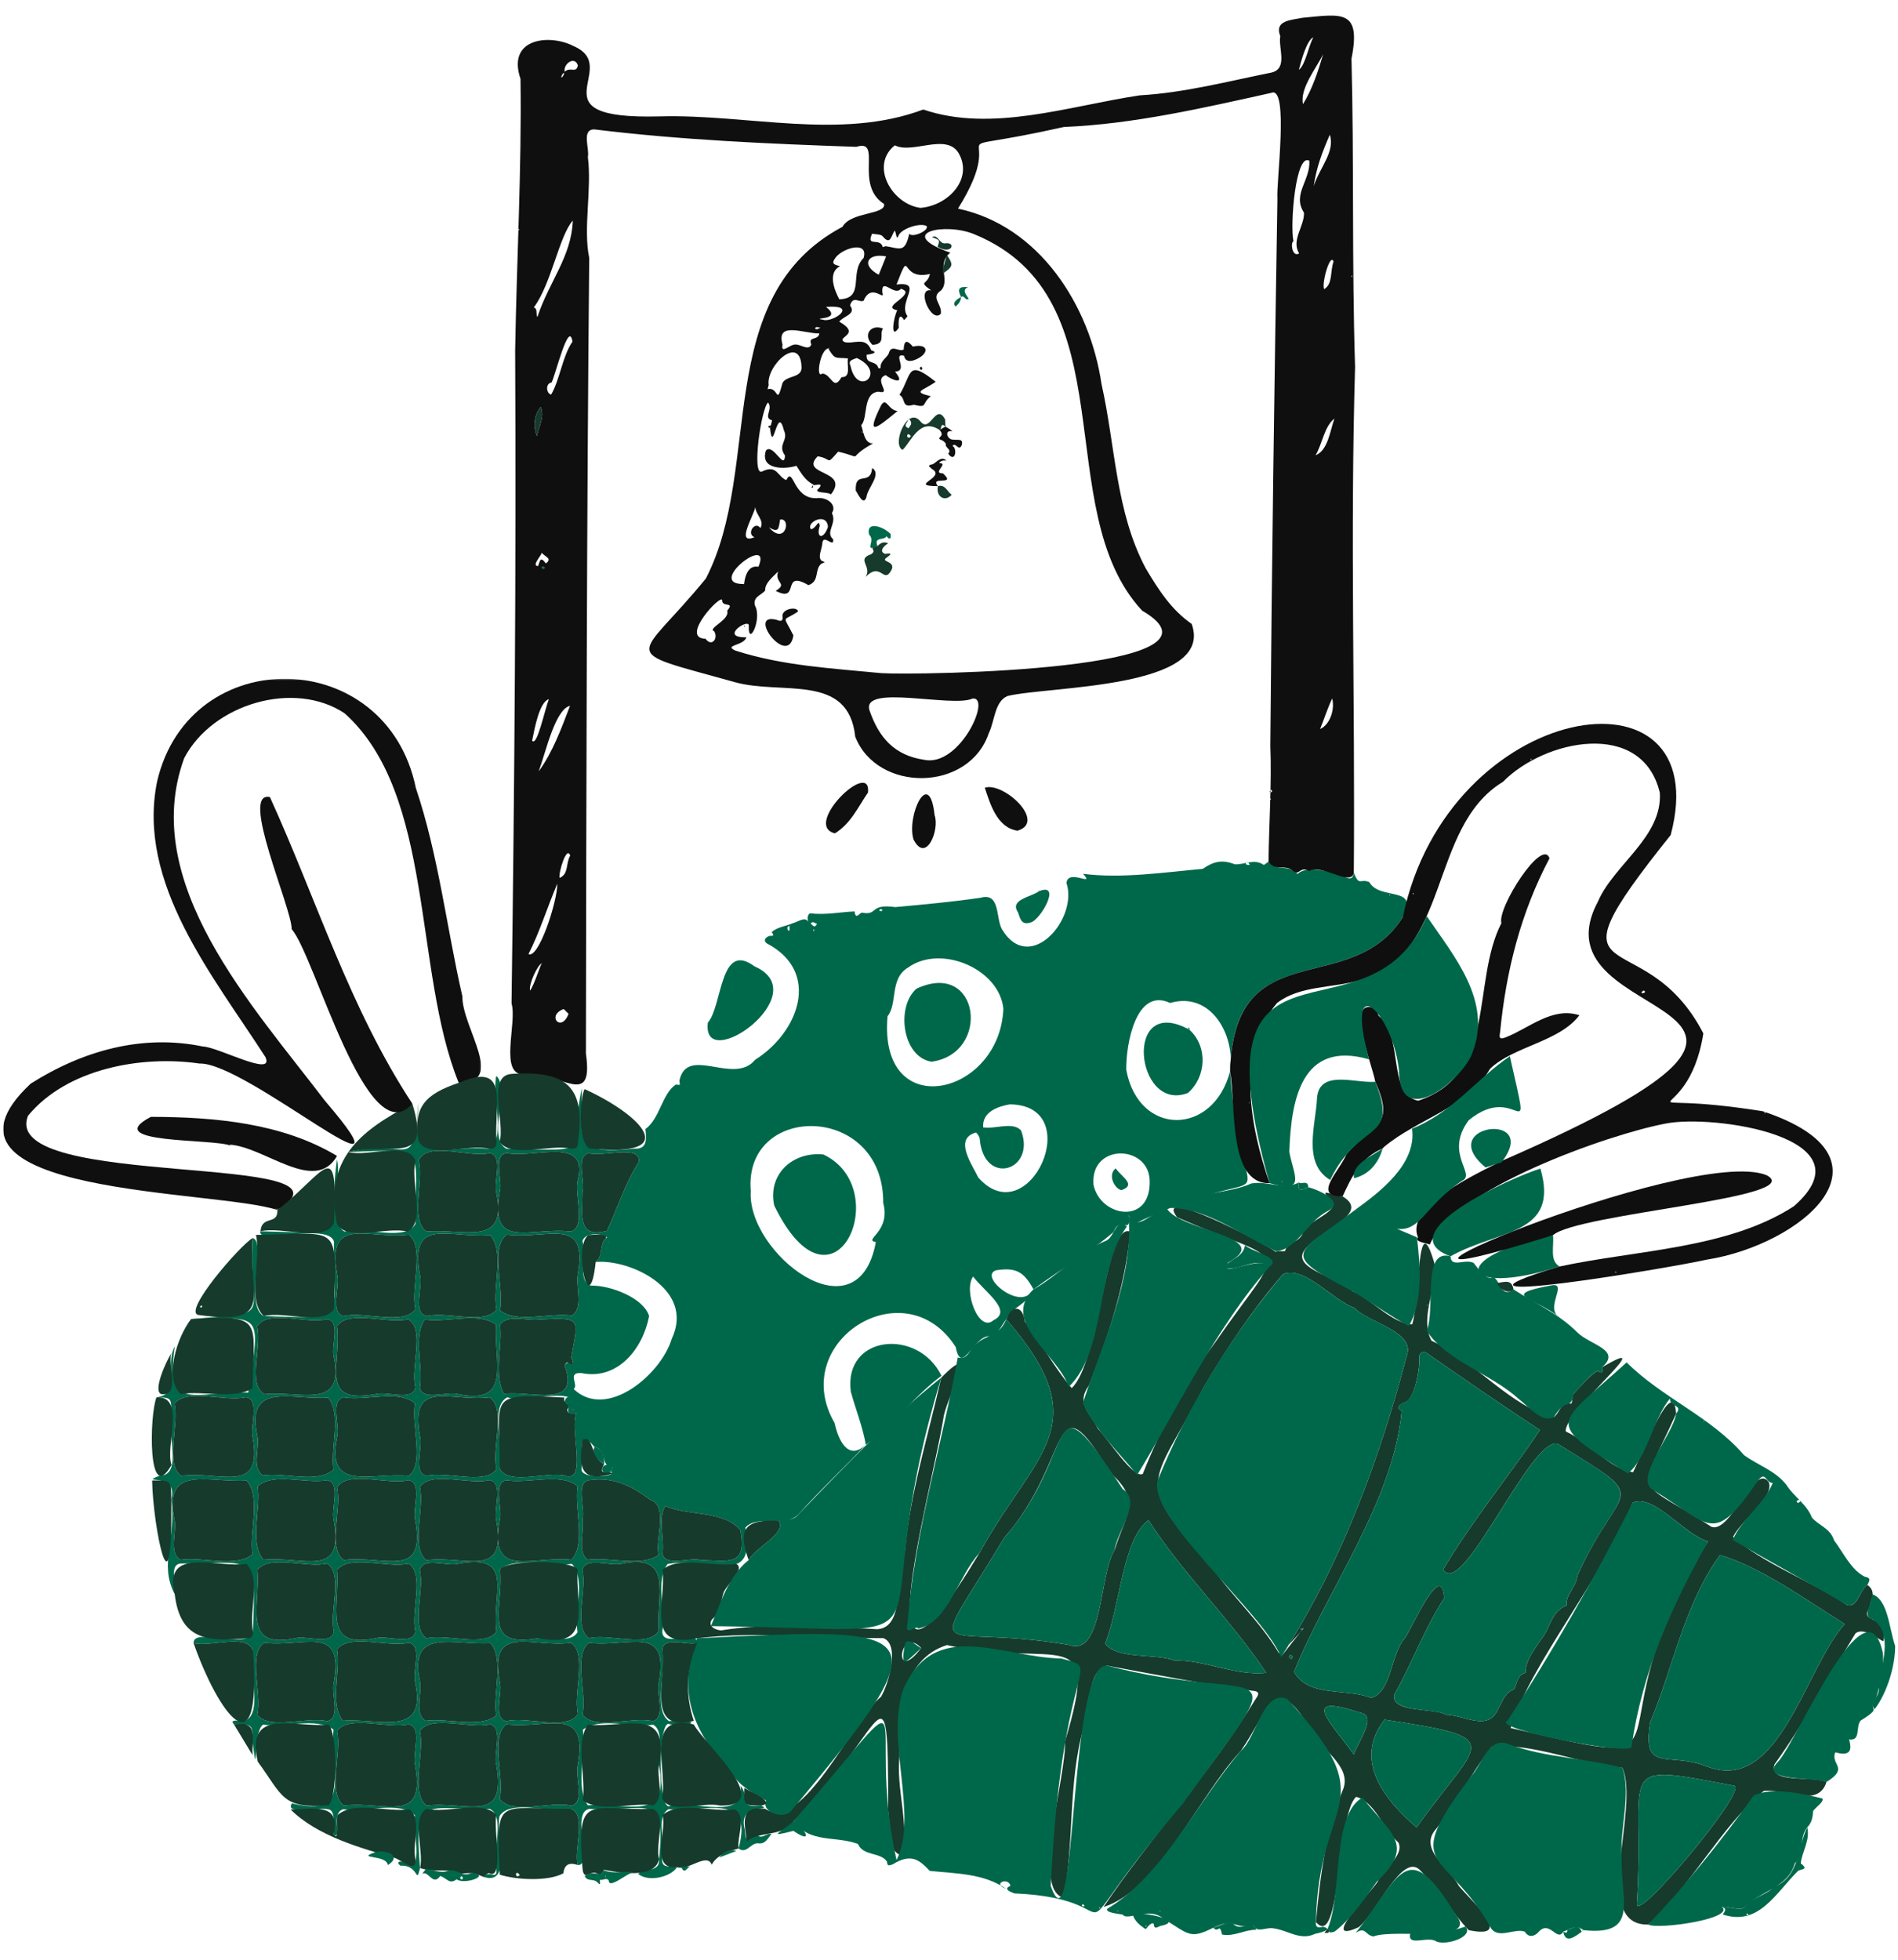 <svg viewBox="166.05 147.6 1143.9 1180.8" xmlns="http://www.w3.org/2000/svg" xmlns:xlink="http://www.w3.org/1999/xlink" overflow="visible" width="1143.9px" height="1180.8px"><defs><polygon id="masterspot-illustrationsnotifications-path-1" points="0 0.503 287.953 0.503 287.953 320.663 0 320.663"/></defs><g id="Master/Spot Illustrations/Notifications" stroke="none" stroke-width="1" fill="none" fill-rule="evenodd"><path d="M532.711,896.307 C532.864,896.057 532.986,895.947 532.596,895.952 L532.711,896.307 Z M1003.947,686.904 C1003.713,686.576 1003.569,686.579 1003.349,686.917 C1003.593,687.08 1003.861,687.334 1003.947,686.904 L1003.947,686.904 Z M657.084,707.985 C656.418,707.742 656.124,707.537 656.111,708.295 C656.428,708.652 656.739,708.245 657.084,707.985 L657.084,707.985 Z M696.942,695.321 C695.672,695.869 695.595,696.309 696.948,696.591 C698.262,696.311 698.156,695.85 696.942,695.321 L696.942,695.321 Z M919.249,668.824 C918.58,667.301 918.344,667.021 917.013,667.408 C916.514,668.906 917.784,668.591 919.249,668.824 L919.249,668.824 Z M658.451,704.292 C656.862,703.593 655.917,702.496 654.63,704.053 C656.306,705.473 656.925,706.94 658.451,704.292 L658.451,704.292 Z M752.548,916.747 C746.434,925.209 756.001,951.015 764.809,943.076 C776.806,937.403 759.298,925.873 752.548,916.747 L752.548,916.747 Z M858.911,858.156 C857.53,837.097 823.063,836.699 825.08,861.386 C829.132,881.274 860.422,886.158 858.911,858.156 L858.911,858.156 Z M517.104,865.977 C517.129,878.84 513.528,894.236 531.84,889.179 C538.012,875.916 542.76,860.713 550.916,847.842 C552.965,836.689 528.468,845.084 521.001,842.447 C512.632,844.084 519.025,859.323 517.104,865.977 L517.104,865.977 Z M588.482,1087.572 C605.741,1088.123 616.344,1091.234 612.243,1069.595 C601.971,1057.427 581.011,1061.256 567.1,1055.077 C562.383,1061.687 566.627,1075.138 565.327,1083.989 C567.379,1091.773 581.953,1085.7 588.482,1087.572 L588.482,1087.572 Z M774.603,813.016 C768.037,814.157 757.841,817.297 758.593,826.892 C765.727,828.07 776.567,823.199 781.453,828.795 C790.618,853.088 758.845,862.87 756.502,833.576 C756.3,832.24 754.507,829.905 754.263,830.006 C740.555,833.655 752.002,849.364 755.663,857.116 C786.223,891.6 821.457,813.321 774.603,813.016 L774.603,813.016 Z M491.302,942.637 C484.193,943.816 471.943,939.146 467.413,945.825 C468.909,958.906 463.536,976.372 469.786,987.413 C485.971,985.338 515.988,996.692 506.351,970.482 C508.103,965.742 513.882,973.819 510.337,965.461 C514.389,941.968 517.32,941.348 491.302,942.637 L491.302,942.637 Z M517.129,1063.441 C518.411,1070.682 513.67,1082.759 520.325,1087.412 C533.573,1085.627 552.404,1091.959 562.961,1084.515 C560.818,1074.901 569.03,1054.762 557.935,1051.248 C546.931,1043.124 535.772,1037.252 521.085,1039.491 C512.568,1040.913 519.096,1056.746 517.129,1063.441 L517.129,1063.441 Z M540.58,1089.845 C534.147,1091.457 518.608,1085.392 517.056,1093.702 C519.944,1105.522 511.334,1128.211 521.107,1134.657 C533.238,1131.701 556.56,1140.783 563.116,1130.28 C561.385,1108.993 572.551,1083.142 540.58,1089.845 L540.58,1089.845 Z M367.229,965.254 C365.334,958.759 371.742,943.661 363.095,942.484 C350.972,945.567 327.247,936.295 320.979,946.862 C324.128,958.483 314.849,982.164 325.606,987.646 C346.827,985.379 374.084,997.685 367.229,965.254 L367.229,965.254 Z M442.44,1089.779 C435.824,1091.764 420.545,1085.22 419.101,1093.915 C422.052,1105.725 413.249,1128.37 423.222,1134.742 C435.465,1131.822 458.157,1140.396 465.243,1130.784 C462.316,1107.681 476.81,1083.557 442.44,1089.779 L442.44,1089.779 Z M442.11,987.57 C474.982,994.48 463.527,967.765 465.054,945.846 C454.9,937.879 435.382,944.697 422.138,942.691 C414.831,952.599 421.298,970.972 419.103,983.67 C420.584,992.006 435.598,985.668 442.11,987.57 L442.11,987.57 Z M343.911,1134.71 C350.604,1132.787 365.749,1139.253 367.304,1130.663 C364.367,1118.839 373.054,1096.158 363.268,1089.715 C350.946,1092.551 328.405,1084.067 321.129,1093.577 C323.131,1114.969 311.488,1141.545 343.911,1134.71 L343.911,1134.71 Z M392.555,987.571 C399.352,985.613 414.795,992.168 416.394,983.517 C413.325,971.845 422.484,948.149 412.002,942.51 C399.56,945.473 376.187,936.593 369.175,946.593 C372.085,970.26 357.672,993.766 392.555,987.571 L392.555,987.571 Z M392.477,1134.702 C399.258,1132.67 414.673,1139.292 416.409,1130.66 C413.451,1118.888 422.25,1095.998 412.303,1089.75 C399.67,1092.589 376.775,1084.048 369.189,1093.573 C371.08,1115.448 359.68,1141.523 392.477,1134.702 L392.477,1134.702 Z M490.503,1134.619 C497.694,1133.268 509.846,1138.216 514.097,1131.067 C512.181,1118.44 519.11,1099.256 510.765,1089.893 C497.348,1091.815 477.881,1085.085 467.412,1093.098 C469.769,1116.683 455.819,1140.975 490.503,1134.619 L490.503,1134.619 Z M367.23,1161.261 C373.598,1125.685 349.301,1140.338 325.196,1137.456 C315.209,1144.531 324.155,1168.255 321.126,1180.813 C328.464,1190.255 350.9,1181.734 363.226,1184.653 C371.778,1183.055 365.269,1167.941 367.23,1161.261 L367.23,1161.261 Z M419.162,1160.667 C420.573,1167.89 415.536,1180.119 422.567,1184.419 C435.701,1182.553 454.811,1189.112 465.032,1181.393 C463.034,1167.885 469.987,1148.055 461.764,1137.65 C439.866,1139.252 412.082,1127.502 419.162,1160.667 L419.162,1160.667 Z M321.142,1012.767 C322.677,1019.906 317.502,1032.287 324.61,1036.569 C337.619,1034.522 357.518,1041.821 367.068,1032.981 C365.117,1019.652 372.046,999.915 363.788,989.738 C341.854,991.341 314.084,979.565 321.142,1012.767 L321.142,1012.767 Z M563.176,1161.053 C569.477,1125.623 544.893,1140.447 520.906,1137.459 C511.444,1145.135 519.97,1167.891 517.12,1180.539 C523.76,1190.536 547.211,1181.635 559.398,1184.643 C567.609,1182.739 561.256,1167.764 563.176,1161.053 L563.176,1161.053 Z M419.177,1012.974 C421.128,1019.774 414.571,1035.251 423.284,1036.817 C435.47,1033.886 458.375,1042.586 465.267,1032.815 C462.254,1020.377 471.277,996.256 461.103,989.556 C437.328,992.458 412.8,977.751 419.177,1012.974 L419.177,1012.974 Z M465.196,866.454 C463.276,859.567 469.661,844.434 461.382,842.352 C449.2,845.478 423.68,834.875 418.373,846.816 C421.568,859.224 413.14,882.651 423.08,889.63 C444.924,887.572 472.163,899.566 465.196,866.454 L465.196,866.454 Z M367.227,1063.859 C365.259,1056.986 371.805,1041.145 363.268,1039.476 C350.389,1041.881 330.866,1034.5 321.342,1043.201 C323.388,1056.807 316.128,1077.146 324.851,1087.419 C348.966,1085.055 373.684,1099.332 367.227,1063.859 L367.227,1063.859 Z M465.21,1064.078 C463.166,1057.041 470.02,1041.013 460.936,1039.458 C448.79,1042.482 425.852,1033.604 419.099,1043.567 C422.039,1056.523 413.419,1079.711 422.943,1087.652 C446.87,1084.627 471.605,1099.561 465.21,1064.078 L465.21,1064.078 Z M416.298,1161.434 C414.462,1154.701 420.782,1139.254 412.464,1137.434 C399.825,1140.353 376.664,1131.709 369.191,1141.355 C371.562,1154.662 364.393,1174.177 372.761,1184.405 C394.701,1182.651 423.486,1194.935 416.298,1161.434 L416.298,1161.434 Z M369.258,1013.571 C362.121,1047.138 390.535,1034.554 412.462,1036.806 C422.152,1029.254 413.666,1005.943 416.166,993.228 C406.159,984.575 386.372,991.973 373.103,989.523 C364.739,991.364 371.22,1006.764 369.258,1013.571 L369.258,1013.571 Z M318.247,1013.202 C316.729,1006.847 322.845,990.711 314.206,989.507 C301.603,992.398 278.735,983.845 271.179,993.341 C274.126,1006.027 265.411,1029.336 275.128,1036.811 C299.174,1033.655 324.783,1049.003 318.247,1013.202 L318.247,1013.202 Z M467.256,1160.794 C469.214,1167.603 462.668,1182.992 471.275,1184.648 C483.615,1181.512 507.956,1190.809 514.34,1180.292 C511.365,1167.831 520.229,1144.496 510.238,1137.439 C486.517,1140.655 460.716,1125.231 467.256,1160.794 L467.256,1160.794 Z M467.254,865.572 C460.782,901.664 485.763,886.641 510.114,889.63 C519.688,886.591 511.834,867.19 514.308,858.444 C521.057,831.7 487.742,845.804 471.475,842.377 C462.644,843.436 469.234,859.009 467.254,865.572 L467.254,865.572 Z M563.184,1211.07 C561.742,1203.688 566.858,1191.245 559.774,1186.793 C546.662,1188.675 527.46,1182.042 517.322,1189.845 C519.279,1203.986 512.567,1224.101 520.349,1235.354 C544.315,1233.313 569.811,1246.622 563.184,1211.07 L563.184,1211.07 Z M465.198,1211.186 C463.183,1204.203 469.686,1188.821 461.436,1186.545 C449.211,1189.515 425.844,1180.682 419.108,1190.615 C422.108,1203.666 413.169,1227.879 423.188,1235.482 C447.817,1232.696 471.531,1247.205 465.198,1211.186 L465.198,1211.186 Z M419.098,915.57 C421.308,922.53 414.167,939.346 423.638,940.522 C435.809,937.652 458.09,946.105 465.257,936.666 C462.698,922.858 470.438,902.062 461.433,891.768 C437.065,894.059 412.671,879.908 419.098,915.57 L419.098,915.57 Z M467.256,1063.58 C460.662,1099.582 486.056,1084.966 510.477,1087.42 C519.543,1077.446 512.002,1056.698 514.149,1043.128 C504.037,1034.565 484.317,1041.912 471.009,1039.471 C462.781,1041.542 469.206,1056.72 467.256,1063.58 L467.256,1063.58 Z M271.258,1063.438 C272.682,1070.741 267.497,1083.27 274.939,1087.422 C288.292,1085.481 307.981,1092.377 318.227,1084.163 C316.119,1070.491 323.52,1049.917 314.644,1039.676 C291.825,1041.245 264.071,1029.263 271.258,1063.438 L271.258,1063.438 Z M416.343,1063.791 C414.355,1056.869 421.004,1041.123 412.25,1039.466 C399.936,1042.598 375.477,1033.265 369.197,1043.849 C372.209,1056.548 363.199,1080.444 373.319,1087.598 C397.525,1084.466 422.901,1099.863 416.343,1063.791 L416.343,1063.791 Z M416.295,1211.529 C414.299,1204.468 420.91,1188.496 412.38,1186.546 C399.929,1189.546 376.04,1180.599 369.205,1190.659 C372.222,1203.73 363.156,1227.929 373.326,1235.516 C397.646,1232.42 422.81,1247.617 416.295,1211.529 L416.295,1211.529 Z M514.286,915.601 C520.752,879.469 495.884,894.689 471.551,891.507 C460.995,899.241 470.111,923.793 467.384,937.117 C477.543,945.22 497.354,938.344 510.69,940.293 C517.966,935.693 512.876,923.122 514.286,915.601 L514.286,915.601 Z M369.254,915.555 C371.241,922.635 364.667,938.465 373.123,940.536 C385.615,937.531 409.477,946.481 416.381,936.396 C413.429,923.305 422.289,899.286 412.416,891.526 C387.985,894.576 362.656,879.322 369.254,915.555 L369.254,915.555 Z M514.318,1210.915 C520.711,1174.537 496.051,1189.496 471.268,1186.56 C461.187,1194.027 470.235,1218.389 467.201,1231.399 C474.17,1241.476 498.015,1232.512 510.542,1235.56 C518.845,1233.356 512.342,1217.925 514.318,1210.915 L514.318,1210.915 Z M770.768,755.447 C768.44,731.359 733.137,716.432 713.414,730.519 C702.01,737.309 707.208,752.118 700.958,759.957 C695.306,824.859 768.597,808.103 770.768,755.447 L770.768,755.447 Z M618.533,865.285 C616.018,902.334 683.041,955.042 693.909,895.991 C685.979,894.595 703.116,889.984 698.356,872.401 C698.752,812.028 613.934,811.768 618.533,865.285 L618.533,865.285 Z M522.299,922.212 C534.088,922.004 553.941,929.641 557.265,940.557 C553.597,960.071 538.435,979.387 516.551,974.943 C507.405,974.28 515.111,982.164 511.794,984.534 C531.628,1003.505 564.421,975.839 570.896,954.315 C585.188,923.846 544.778,906.054 525.062,908.002 C530.179,903.614 526.583,896.76 531.958,893.108 C528.232,890.588 518.69,890.129 517.083,895.31 C519.335,902.665 513.849,920.359 522.299,922.212 L522.299,922.212 Z M513.314,999.463 C518.73,979.941 483.191,993.497 471.786,989.533 C460.79,995.396 470.407,1020.119 467.178,1032.288 C472.095,1042.817 495.065,1034.23 506.047,1036.568 C520.568,1042.292 509.263,1008.87 513.314,999.463 L513.314,999.463 Z M534.392,1034.516 C534.695,1033.809 534.822,1031.261 535.671,1031.793 C526.867,1031.014 532.925,1021.39 524.409,1019.516 C513.708,1006.452 517.548,1024.463 516.502,1032.866 C516.338,1039.213 538.552,1037.189 534.392,1034.516 L534.392,1034.516 Z M640.876,707.957 C642.636,709.466 641.473,706.683 641.982,705.526 C640.383,705.753 640.561,706.631 640.876,707.957 L640.876,707.957 Z M419.205,1273.132 C416.568,1283.874 418.677,1271.081 407.482,1271.762 C403.716,1269.114 408.43,1268.493 410.108,1270.11 C422.492,1277.34 414.019,1248.219 416.143,1241.39 C406.508,1232.378 386.105,1239.824 372.873,1237.729 C366.968,1239.716 369.846,1247.983 369.214,1252.742 C364.439,1258.38 370.686,1237.826 363.542,1237.738 C358.554,1236.193 337.395,1241.558 341.946,1234.18 C379.606,1243.237 364.503,1214.686 367.077,1189.772 C356.818,1182.088 337.756,1188.631 324.614,1186.766 C318.25,1190.838 321.643,1223.518 318.355,1197.838 C318.361,1186.5 318.353,1186.5 307.093,1186.655 C303.782,1182.955 310.856,1184.796 313.281,1184.623 C325.352,1180.146 315.092,1153.884 318.482,1142.013 C314.535,1131.552 292.805,1140.299 282.725,1137.622 C282.327,1127.529 315.558,1142.343 318.463,1130.812 C320.337,1083.188 320.701,1089.206 275.238,1089.691 C267.341,1089.952 272.913,1102.76 271.338,1108.06 C261.58,1089.927 272.608,1073.439 269.248,1051.205 C274.002,1034.092 248.395,1042.151 262.342,1036.709 C276.802,1036.742 266.045,1009.232 269.264,998.926 C269.261,989.696 269.26,989.696 260.36,989.557 C275.953,987.488 264.899,970.772 271.36,958.841 C265.186,1000.493 285.706,984.883 315.642,986.673 C323.257,936.956 324.418,941.823 281.194,942.378 C333.176,937.789 315.658,943.903 318.324,893.561 C326.96,895.518 313.179,934.856 325.098,940.545 C375.996,942.405 367.142,943.272 367.296,895.474 C363.113,884.046 320.746,897.935 323.042,889.503 C380.618,890.879 362.513,894.432 369.115,846.243 C372.168,858.658 362.842,883.317 373.666,889.653 C385.932,886.405 410.461,896.099 416.438,884.977 C416.054,839.696 425.075,839.592 376.104,841.749 C412.134,832.609 415.352,856.369 418.308,811.699 C412.936,851.934 431.378,837.166 460.759,839.775 C471.532,833.272 462.217,808.441 465.171,795.855 C473.665,803.013 459.354,833.899 471.386,839.765 C528.828,840.967 507.836,843.174 516.733,803.231 C516.615,834.966 511.485,843.602 548.389,839.666 C556.291,840.225 555.712,833.776 555.034,827.892 C563.876,821.448 564.994,806.57 573.443,801.034 C576.993,801.787 575.455,800.791 575.52,798.641 C580.293,777.107 608.369,801.79 621.146,786.16 C647.586,769.518 661.009,733.114 628.13,715.978 C625.823,714.215 627.503,712.481 629.39,711.657 C630.65,711.169 633.579,712.262 631.073,709.238 C634.597,706.112 639.581,705.693 643.812,703.876 C648.125,702.565 651.239,699.758 653.218,703.107 C652.481,701.419 652.656,698.601 654.29,697.909 C663.573,699.023 671.628,697.205 681.127,696.754 C681.65,701.936 683.952,697.993 685.373,697.483 C695.729,699.403 689.491,691.973 705.6,694.158 C722.865,692.579 739.205,691.116 757.052,688.517 C768.936,685.092 766.158,700.814 769.873,707.417 C786.473,735.349 816.056,701.342 808.777,679.57 C809.906,670.681 826.306,682.451 818.783,674.088 C841.905,677.096 867.656,673.191 890.919,671.119 C897.512,666.6 902.674,665.391 910.133,668.344 C915.899,668.859 921.763,664.681 927.591,668.673 C927.968,668.931 929.552,667.426 930.574,666.74 C934.679,673.051 943.034,668 948.09,674.227 C953.13,668.806 968.129,672.775 975.538,675.357 C977.479,676.39 981.219,678.883 981.97,673.533 C985.437,681.892 985.568,676.762 991.274,679.061 C997.54,690.481 1021.961,680.944 1011.517,700.21 C980.248,750.118 909.539,708.708 907.399,793.099 C910.676,771.443 896.037,744.749 871.26,751.914 C850.752,742.35 844.608,776.586 844.838,792.204 C852.228,832.522 897.295,832.238 907.414,793.033 C914.863,893.643 944.318,841.414 854.187,882.86 C850.774,884.946 848.455,886.078 846.264,879.593 C848.234,892.304 840.673,879.942 837.287,889.809 C822.858,902.386 804.605,912.767 788.921,924.462 C782.996,913.653 778.218,911.17 766.374,912.984 C755.524,916.529 781.203,937.768 788.089,925.223 C784.955,934.056 775.872,934.884 772.556,942.5 C770.022,945.613 767.419,951.593 763.818,953.06 C753.831,949.426 745.681,978.026 742.077,959.283 C711.462,911.234 640.593,956.008 669.078,1005.054 C671.285,1015.336 677.185,1028.083 687.758,1018.18 C674.577,1032.188 660.526,1045.25 647.314,1059.993 C639.86,1068.247 622.361,1059.959 615.274,1068.038 C621.823,1104.694 594.728,1085.239 568.424,1089.961 C560.815,1099.945 567.386,1118.139 565.188,1130.819 C565.502,1140.782 586.157,1129.016 586.241,1137.515 C580.207,1139.235 566.454,1133.421 565.188,1141.334 C568.204,1153.789 559.282,1177.728 569.235,1184.624 C586.559,1183.036 587.762,1188.018 569.71,1186.577 C562.542,1181.733 562.353,1240.892 570.049,1235.585 C583.43,1231.826 615.27,1245.624 612.423,1223.593 C618.122,1230.635 610.617,1237.152 624.784,1235.541 C632.966,1239.35 610.047,1233.034 614.992,1250.183 C615.435,1257.859 616.694,1256.697 622.113,1252.978 C625.163,1256.364 627.997,1251.684 630.951,1252.776 C628.694,1255.318 627.347,1259.009 622.672,1258.229 C618.297,1258.223 615.873,1264.93 611.181,1261.359 C620.447,1227.111 591.252,1239.465 568.901,1237.731 C561.133,1242.758 567.207,1256.449 565.244,1264.633 C564.383,1273.502 566.812,1271.711 574.055,1272.631 C570.663,1278.347 557.033,1282.001 550.569,1276.638 C555.187,1273.313 563.963,1275.489 563.243,1267.835 C567.741,1224.993 554.116,1240.105 521.369,1237.507 C509.5,1239.339 524.008,1272.312 514.175,1271.305 C511.68,1261.821 519.808,1241.498 510.299,1237.519 C497.823,1240.59 473.886,1231.398 467.189,1241.759 C464.389,1252.193 475.599,1284.349 457.294,1278.45 C461.434,1273.818 465.978,1281.416 465.167,1273.204 C462.617,1263.174 470.831,1241.969 461.138,1237.522 C422.738,1238.347 415.398,1227.937 419.205,1273.132 L419.205,1273.132 Z" id="Fill-1" fill="#00684a"/><path d="M932.082,629.129 C931.926,628.794 931.668,628.369 931.448,628.869 C931.604,629.302 931.734,629.689 932.082,629.129 M479.053,286.013 C478.599,285.291 478.1,286.106 478.89,286.32 C478.95,286.207 479.01,286.094 479.053,286.013 M980.812,313.59 C980.316,313.853 980.623,314.15 980.798,314.519 C981.272,314.254 980.99,313.942 980.812,313.59 M686.102,408.028 C685.851,407.62 685.688,407.604 685.395,407.982 C685.673,408.143 685.97,408.506 686.102,408.028 M660.533,345.084 C658.678,344.794 658.155,344.111 657.193,345.483 C658.461,346.513 658.786,345.77 660.533,345.084 M932.028,623.445 C931.387,624.205 930.828,624.9 931.917,625.143 C932.828,624.534 933.186,624.096 932.028,623.445 M494.368,489.733 C493.491,488.996 492.849,488.466 492.585,489.611 C493.151,490.399 493.598,490.801 494.368,489.733 M495.004,487.115 C499.348,483.932 494.107,483.02 492.608,480.621 C492.088,482.696 486.266,488.56 490.281,488.677 C491.402,486.789 491.264,481.78 495.004,487.115 M514.325,187.047 C512.512,181.057 505.44,185.99 506.361,190.836 C510.039,187.559 513.236,192.103 514.325,187.047 M509.697,663.135 C507.594,656.726 502.584,673.406 503.281,676.561 C508.927,674.312 506.927,667.862 509.697,663.135 M629.456,465.327 C639.271,476.713 643.271,459.628 636.239,460.604 C635.219,465.865 635.627,469.055 629.456,465.327 M663.315,340.499 C670.307,340.664 682.504,331.016 663.842,332.528 C675.122,341.352 651.805,338.521 663.315,340.499 M957.582,170.1 C953.538,171.823 950.106,184.755 948.866,189.699 C952.822,186.648 954.499,175.776 957.582,170.1 M489.693,410.377 C490.846,404.329 494.46,398.643 491.953,392.824 C487.949,397.4 487.176,404.643 489.693,410.377 M961.644,586.852 C967.494,584.377 970.676,575.219 968.942,568.459 C966.102,574.367 964.16,580.769 961.644,586.852 M969.751,305.222 C967.817,299.598 962.425,318.31 964.076,321.827 C969.441,318.75 967.633,310.993 969.751,305.222 M665.039,465.076 C664.41,455.791 651.454,462.476 654.843,466.486 C658.071,465.999 659.574,459.732 660.095,464.476 C657.652,472.195 662.56,472.694 665.039,465.076 M508.708,758.473 C507.264,757.108 505.91,755.459 505.63,755.625 C495.193,759.597 504.349,770.01 508.708,758.473 M496.846,568.862 C491.095,570.58 488.249,586.525 486.763,593.87 C489.686,597.862 494.418,574.969 496.846,568.862 M958.921,421.91 C966.347,419.165 967.736,406.929 970.287,399.811 C964.102,404.604 963.045,415.031 958.921,421.91 M963.522,180.214 C959.62,188.347 949.258,200.91 951.356,210.345 C957.043,201.112 960.446,190.584 963.522,180.214 M957.831,259.773 C961.271,248.653 970.881,239.073 967.502,228.789 C963.111,238.897 959.373,248.478 957.831,259.773 M700.118,302.108 C689.274,299.828 684.458,307.186 695.661,313.143 C697.064,309.67 698.467,306.197 700.118,302.108 M620.77,471.255 C615.658,469.429 621.019,461.127 624.337,465.775 C626.944,461.23 621.475,457.63 621.272,453.205 C620.066,458.771 609.317,476.094 620.77,471.255 M509.601,572.882 C500.575,574.933 494.828,601.41 490.693,612.412 C499.243,600.711 504.37,586.485 509.601,572.882 M511.085,353.438 C508.896,339.992 500.831,373.659 498.467,378.05 C494.396,378.762 495.515,384.99 498.221,385.329 C503.452,376.468 505.051,362.074 511.085,353.438 M682.396,363.305 C680.303,364.265 676.921,364.596 678.614,367.949 C682.702,387.527 701.08,371.95 682.396,363.305 M484.563,722.444 C490.606,725.682 501.96,690.975 501.953,680.037 C496.046,693.744 491.291,709.323 484.563,722.444 M637.666,355.265 C636.43,361.472 642.228,354.86 645.556,355.186 C648.556,355.018 653.573,359.272 655.034,355.102 C652.788,350.066 659.244,352.974 659.843,348.52 C650.298,348.603 633.659,340.904 637.666,355.265 M714.054,288.44 C715.748,291.113 726.297,286.5 724.475,283.755 C720.497,281.7 709.893,285.196 707.748,289.175 C706.263,293.145 706.285,288.362 705.345,286.487 C703.034,289.455 702.849,295.808 698.031,289.982 C696.905,288.626 693.836,288.882 691.657,288.4 C687.785,296.796 696.567,290.405 698.089,296.505 C698.68,296.311 699.261,296.066 699.867,295.933 C708.576,297.292 711.378,300.242 714.054,288.44 M487.743,332.894 C490.344,333.548 488.768,336.634 489.935,338.619 C496.947,317.273 510.476,302.336 511.273,280.501 C503.055,289.718 498.375,318.632 487.743,332.894 M604.309,515.556 C609.224,509.89 601.255,513.7 601.293,509.424 C601.408,504.437 575.262,532.136 591.209,532.449 C595.145,537.758 599.099,532.067 596.469,527.948 C592.115,526.263 606.221,521.06 604.309,515.556 M945.61,292.955 C943.671,293.85 944.841,302.802 949.03,300.309 C944.072,292.34 952.225,283.94 951.952,275.737 C944.7,264.707 955.874,256.363 955.176,244.457 C946.841,239.558 943.453,283.48 945.61,292.955 M671.91,327.947 C687.724,327.425 677.574,311.795 686.521,303.065 C689.875,292.019 672.519,297.294 669.001,303.794 C666.911,306.808 669.707,307.313 672.329,307.985 C664.839,311.778 668.728,322.124 671.91,327.947 M720.799,272.85 C737.795,271.475 752.963,255.033 743.574,239.489 C735.962,227.78 715.725,240.582 705.358,235.161 C690.093,247.318 703.646,270.634 720.799,272.85 M722.932,605.386 C744.504,610.084 763.934,567.096 752.173,568.509 C739.992,574.174 684.765,559.418 690.124,575.74 C695.791,592.127 705.179,602.746 722.932,605.386 M630.134,405.739 C630.554,404.114 630.974,402.489 631.394,400.865 C625.702,399.393 632.172,394.222 628.971,390.143 C624.861,393.061 618.667,435.835 625.583,431.567 C634.427,427.43 634.575,434.714 639.909,436.869 C644.359,428.185 643.73,448.159 658.051,447.777 C664.653,446.828 670.682,451.925 667.422,456.754 C670.72,463.051 663.128,468.178 668.142,472.483 C669.041,478.424 662.057,468.617 661.638,475.069 C661.484,478.215 658.597,483.455 661.293,485.523 C664.035,486.41 662.902,486.447 660.937,487.312 C656.74,491.163 660.167,497.698 653.31,500.185 C636.488,490.409 648.59,511.288 633.549,503.613 C641.175,498.952 632.653,499.145 634.994,491.945 C631.995,495.167 627.017,498.693 627.181,503.487 C624.695,506.292 619.685,507.305 621.023,512.415 C625.599,520.606 616.948,537.804 617.324,524.895 C618.284,519.252 598.65,531.972 615.889,531.573 C614.409,536.774 601.786,536.197 609.282,539.619 C637.97,548.794 667.038,550.25 697.223,553.193 C719.316,554.544 916.468,551.662 854.384,515.517 C797.733,454.479 847.035,327.192 753.245,288.739 C735.728,281.391 704.885,287.835 738.799,299.847 C729.973,306.897 739.001,316.187 733.239,322.576 C726.575,326.923 733.892,330.586 733.097,336.619 C727.408,342.895 717.884,320.758 727.267,322.576 C719.043,316.613 725.121,319.587 726.512,312.657 C707.738,317.067 715.548,295.457 706.357,319.037 C723.26,316.992 706.817,329.701 712.977,338.119 C713.066,338.212 711.671,339.669 710.966,340.491 C707.597,334.994 707.457,341.44 707.713,345.119 C702.397,352.999 704.563,338.571 706.833,334.559 C697.536,332.684 712.664,327.502 711.731,323.198 C711.149,322.386 709.209,321.43 708.91,321.705 C704.987,326.297 697.273,314.384 697.805,323.683 C699.862,329.961 691.309,317.371 686.511,328.838 C683.746,330.039 680.236,325.52 678.352,331.619 C682.196,337.044 674.833,337.71 671.832,341.387 C685.829,349.379 669.208,350.728 675.088,353.725 C680.466,355.144 687.854,350.006 691.057,358.6 C695.926,360.167 691.015,360.995 688.34,361.369 C687.912,367.708 694.046,364.24 695.504,369.508 C695.531,369.589 696.768,369.363 696.766,369.34 C696.386,365.009 700.812,363.102 701.755,360.382 C703.172,354.774 707.98,359.938 710.685,358.205 C710.916,352.294 712.835,352.448 716.224,356.436 C725.907,354.233 726.409,360.871 717.524,364.41 C716.86,364.721 711.719,366.703 710.978,361.982 C703.337,359.986 713.986,371.112 705.47,371.521 C712.421,380.107 703.146,376.387 699.855,373.643 C691.96,376.382 704.278,385.574 695.407,383.586 C685.716,384.573 689.319,399.652 685.058,403.826 C686.508,407.629 686.859,414.616 692.036,414.87 C674.65,424.521 688.446,423.854 671.219,419.738 C663.499,428.266 668.072,424.073 658.877,422.516 C647.413,434.165 678.606,430.536 666.843,445.484 C664.908,443.94 658.353,444.834 658.552,442.912 C664.388,437.134 655.823,440.896 656.253,439.572 C651.351,437.145 648.773,432.532 646.045,428.256 C639.088,430.479 623.797,430.694 627.691,419.033 C632.048,414.397 638.758,431.505 639.167,422.08 C634.316,415.329 641.55,413.259 638.474,406.808 C634.478,390.668 631.988,422.559 630.134,405.739 M629.32,379.625 L628.666,382.097 C635.457,380.272 633.769,393.06 637.681,378.291 C640.372,373.572 649.334,375.538 649.131,368.873 C648.53,348.427 627.589,367.85 629.32,379.625 M665.261,357.579 C660.386,357.898 657.431,376.296 661.601,372.657 C667.226,372.99 668.326,383.655 673.212,374.847 C679.308,375.036 676.25,367.501 677.105,363.562 C669.443,362.757 669.56,364.78 665.181,357.448 C666.196,357.942 665.854,356.501 665.261,357.579 M614.381,499.496 C614.622,502.58 614.109,487.396 623.151,489.11 C631.879,468.452 590.76,499.835 614.381,499.496 M492.862,727.892 C490.008,728.682 484.565,740.888 485.499,744.46 C488.363,740.603 492.088,727.361 492.862,727.892 M504.978,192.295 C503.139,196.012 505.931,193.796 506.105,191.353 C505.73,191.667 505.354,191.981 504.978,192.295 M981.97,673.533 C980.277,682.004 962.602,667.894 955.07,672.391 C949.199,669.285 949.251,675.607 945.43,672.365 C940.621,668.067 933.962,672.898 930.574,666.738 C930.845,643.452 932.552,620.204 931.662,596.927 C932.536,486.747 934.123,377.457 935.934,267.396 C935.087,258.134 943.103,198.791 932.175,203.571 C891.299,212.651 848.995,222.404 807.262,224.105 C721.794,243.251 777.621,218.489 743.418,273.3 C792.49,283.681 822.983,331.755 829.901,378.921 C838.306,416.077 838.381,456.012 856.636,490.175 C864.625,503.56 872.076,515.019 884.258,523.538 C898.325,562.721 798.144,560.924 773.3,566.964 C765.398,570.216 765.546,582.255 761.995,589.326 C749.999,624.98 694.717,625.224 681.491,591.487 C677.423,552.816 637.328,566.595 608.881,558.612 C536.418,538.323 549.915,547.092 591.472,496.174 C626.22,428.965 594.46,326.413 673.83,284.242 C678.697,275.123 700.201,277.065 698.861,270.488 C680.503,258.839 698.265,230.95 682.177,236.078 C629.649,234.261 576.505,231.982 524.25,225.567 C516.247,225.488 521.496,237.269 520.346,242.136 C522.81,261.905 517.425,285.178 521.161,302.982 C519.658,460.965 519.416,622.767 519.167,782.419 C523.992,816.493 503.787,792.939 482.497,794.946 C466.227,796.252 477.899,763.985 474.345,752.16 C476.133,621.07 477.177,488.777 476.526,358.72 C477.439,304.239 480.512,249.551 479.754,195.139 C471.303,170.318 497.576,167.992 511.689,175.348 C541.809,188.279 485.394,219.755 563.518,217.738 C616.874,216.243 672.356,232.339 722.502,213.592 C763.681,227.642 810.141,211.48 852.922,205.056 C879.947,203.493 906.04,196.602 932.486,191.297 C942.386,188.734 936.386,176.746 937.653,169.39 C933.898,159.826 944.217,159.765 950.761,158.355 C974.79,156.043 986.486,153.102 980.575,182.967 C982.167,244.982 980.75,306.744 982.734,368.673 C979.717,470.927 982.802,569.556 981.97,673.533" id="Fill-3" fill="#0f0f0f"/><path d="M1026.625,934.225 C1026.599,934.108 1026.611,933.937 1026.538,933.886 C1025.909,933.46 1026.092,934.692 1026.625,934.225 M944.144,1147.309 C945.48,1146.209 945.176,1145.379 943.977,1144.81 C942.257,1145.26 942.802,1146.068 944.144,1147.309 M982.01,1204.735 C984.104,1198.029 996.14,1181.809 986.448,1179.698 C948.553,1167.239 967.505,1184.739 982.01,1204.735 M1000.493,1183.745 C981.045,1208.604 1001.155,1232.588 1019.792,1248.694 C1057.493,1195.629 1076.044,1195.184 1000.493,1183.745 M1152.521,1294.911 C1152.333,1306.535 1220.102,1225.443 1211.225,1223.581 C1136.361,1209.188 1158.051,1212.402 1152.521,1294.911 M873.748,1148.084 C892.56,1147.751 910.938,1157.638 929.208,1155.522 C907.866,1123.357 879.25,1096.186 858.245,1063.576 C842.837,1074.071 840.826,1116.466 832.088,1137.873 C839.143,1147.66 862.611,1143.747 873.748,1148.084 M810.274,1138.711 C831.043,1146.189 828.29,1096.5 837.851,1081.493 C844.563,1059.51 854.558,1052.308 834.984,1034.698 C799.194,974.968 812.184,1028.124 771.231,1074.152 C723.5,1154.184 727.209,1124.704 810.274,1138.711 M1195.477,1076.35 C1181.083,1072.417 1162.921,1047.279 1149.964,1053.057 C1131.982,1098.645 1088.816,1149.198 1076.491,1188.775 C1198.515,1217.306 1118.447,1199.142 1195.477,1076.35 M1277.839,1126.113 C1254.584,1111.624 1227.845,1092.064 1202.684,1084.52 C1180.979,1114.323 1173.896,1153.987 1160.654,1185.1 C1155.372,1216.872 1171.513,1202.507 1195.467,1212.213 C1238.543,1228.195 1253.913,1152.845 1277.839,1126.113 M1021.369,964.914 C1022.127,969.8 1019.018,992.306 1011.874,992.824 C1009.818,993.946 1006.981,995.751 1010.842,997.722 C1005.833,1052.25 965.597,1105.983 945.927,1154.933 C954.623,1170.549 977.537,1164.666 992.393,1170.644 C1005.014,1167.215 1003.903,1144.321 1012.978,1134.363 C1017.028,1128.425 1035.03,1087.063 1036.448,1110.474 C1024.578,1128.834 1017.019,1149.78 1006.269,1168.844 C1004.785,1179.979 1029.561,1176.36 1037.619,1180.8 C1049.335,1181.142 1063.14,1191.396 1069.194,1176.885 C1071.61,1173.21 1072.447,1168.075 1078.043,1165.698 C1080.225,1164.771 1079.521,1156.819 1085.454,1155.568 C1085.401,1147.869 1091.17,1141.065 1095.218,1134.912 C1100.468,1128.4 1100.991,1118.277 1110.368,1114.921 C1109.179,1108.69 1116.107,1104.086 1116.677,1097.132 C1142.515,1039.16 1164.058,1054.051 1104.847,1017.537 C1088.889,1012.647 1047.421,1111.796 1035.839,1093.306 C1053.108,1064.126 1075.788,1036.724 1094.146,1009.213 C1071.079,994.126 1048.375,978.521 1025.783,962.743 C1023.679,961.598 1021.921,962.419 1021.369,964.914 M951.663,1128.882 C950.232,1128.15 948.63,1129.066 950.794,1129.45 C951.019,1129.475 951.282,1129.145 938.069,1145.881 C976.469,1087.556 999.756,1018.592 1013.82,964.757 C1019.551,949.788 991.12,944.919 982.37,935.628 C968.856,930.933 952.534,910.047 939.308,915.286 C921.038,936.613 905.406,959.82 891.169,983.982 C860.185,1044.17 848.026,1038.224 895.891,1091.149 C908.568,1109.557 925.308,1124.271 936.63,1143.399 C937.08,1144.104 937.471,1144.846 951.663,1128.882 M721.209,1140.628 C721.362,1140.754 721.515,1140.88 721.668,1141.005 C708.14,1125.717 703.566,1163.981 721.209,1140.628 M586.173,1134.715 C554.754,1141.242 567.506,1114.272 565.394,1093.48 C575.335,1084.622 596.183,1092.155 609.746,1089.871 C615.701,1093.017 603.498,1102.501 601.988,1107.641 C600.298,1113.081 600.331,1119.162 595.251,1123.25 C592.051,1127.306 597.409,1129.928 600.777,1129.942 C631.44,1124.957 663.706,1127.717 694.772,1129.245 C712.192,1128.284 705.122,1095.386 711.451,1082.237 C714.729,1046.271 725.531,1012.62 733.336,977.701 C757.375,953.2 735.65,991.027 734.558,1002.575 C726.744,1049.747 682.696,1206.006 756.294,1083.433 C790.106,1021.886 828.293,1006.917 772.554,942.505 C776.208,932.883 782.771,934.86 783.707,943.856 C793.907,957.078 801.67,972.103 811.956,983.967 C828.676,968.453 832.349,883.506 847.22,889.717 C844.381,921.746 833.925,952.642 822.298,982.436 C814.251,993.345 823.16,999.002 827.731,1008.45 C833.605,1014.283 849.303,1039.097 854.815,1035.637 C866.052,1007.205 880.478,980.832 898.479,956.374 C941.491,894.054 944.862,911.603 875.464,881.005 C860.798,861.745 926.342,895.598 935.063,901.943 C936.174,900.807 940.604,902.065 940.612,901.133 C942.124,895.939 948.347,896.475 950.917,891.356 C951.857,883.103 977.377,877.084 967.218,869.673 C959.843,862.66 971.088,868.595 975.227,868.461 C993.413,879.353 958.779,889.473 951.532,901.913 C945.944,912.66 974.571,918.032 981.295,925.661 C993.21,930.892 1005.099,945.146 1017.168,945.553 C1021.953,930.706 1019.838,870.535 1031.008,910.401 C1031.339,924.744 1021.677,942.809 1028.837,955.464 C1054.309,967.188 1077.55,996.286 1102.616,1001.458 C1106.123,998.824 1106.607,992.107 1113.038,993.34 C1113.985,992.029 1113.416,988.604 1114.486,987.425 C1118.34,983.332 1124.486,975.855 1128.801,973.713 C1132.51,975.53 1131.747,974.142 1131.557,971.484 C1169.25,949.173 1107.452,999.193 1109.77,1010.141 C1123.55,1016.257 1136.397,1033.038 1150.282,1034.625 C1155.117,1025.45 1174.581,974.298 1176.228,999.405 C1152.518,1051.791 1150.649,1037.225 1197.603,1067.589 C1209.555,1071.519 1223.273,1028.315 1232.073,1040.679 C1235.606,1049.641 1215.493,1063.482 1210.51,1073.639 C1228.419,1089.662 1257.588,1100.187 1279.068,1114.559 C1285.204,1117.111 1286.956,1105.604 1291.499,1102.54 C1297.039,1106.657 1293.952,1110.875 1292.393,1116.938 C1289.95,1120.811 1291.789,1121.983 1294.781,1123.43 C1300.151,1126.028 1302.803,1131.716 1301.069,1136.561 C1296.563,1134.256 1289.228,1128.165 1284.343,1131.698 C1268.292,1158.03 1253.266,1186.051 1235.547,1210.64 C1231.59,1222.753 1258.74,1217.385 1266.857,1221.301 C1261.793,1237.492 1241.058,1225.016 1229.029,1226.683 C1203.218,1248.042 1184.79,1284.815 1159.373,1307.21 C1124.484,1307.892 1154.653,1237.207 1143.862,1212.732 C1118.35,1210.398 1088.583,1197.414 1065.163,1200.025 C1052.788,1215.586 1044.005,1233.968 1031.672,1249.476 C1020.332,1261.815 1039.934,1273.183 1045.304,1283.964 C1052.938,1293.157 1079.481,1316.588 1051.16,1310.562 C1040.638,1299.296 1032.992,1285.703 1022.244,1274.815 C1011.487,1262.659 995.862,1300.09 984.867,1308.826 C961.833,1319.277 989.171,1291.245 996.282,1281.551 L996.239,1281.596 C999.248,1274.034 1012.59,1265.617 1008.864,1257.815 C1000.224,1250.049 994.329,1232.842 983.375,1230.281 C971.638,1240.349 974.212,1323.392 959.166,1305.686 C961.721,1278.111 964.982,1250.846 975.781,1225.052 C980.271,1211.631 962.551,1202.054 956.972,1191.024 C933.993,1152.369 930.978,1177.979 913.903,1202.529 C888.491,1229.683 864.537,1286.04 831.161,1296.645 C859.6,1254.153 895.888,1215.829 922.687,1171.486 C923.973,1169.594 926.452,1166.655 920.818,1166.358 C891.57,1162.254 862.386,1156.605 833.329,1151.21 C820.115,1154.692 824.315,1177.716 819.064,1188.803 C809.598,1221.704 813.622,1258.473 806.962,1290.998 C787.576,1286.181 809.022,1216.342 807.886,1197.022 C830.053,1123.136 804.153,1153.672 736.757,1138.827 C710.084,1147.052 706.022,1180.705 708.218,1205.222 C705.84,1225.084 714.398,1247.24 709.601,1265.717 C699.359,1262.285 703.195,1247.712 701.385,1239.112 C701.192,1140.353 699.636,1192.217 644.484,1244.747 C638.006,1254.705 623.847,1250.601 616.191,1257.114 C614.584,1245.5 611.755,1235.595 627.169,1237.455 C649.794,1252.251 679.596,1184.416 697.055,1169.916 C701.68,1162.165 708.536,1138.276 698.409,1134.636 C660.983,1134.649 623.403,1130.245 586.173,1134.715" id="Fill-5" fill="#163a2c"/><path d="M828.782,1296.839 C828.412,1297.102 828.412,1297.274 828.779,1297.54 C829.148,1297.277 829.15,1297.105 828.782,1296.839 M819.729,1296.011 C819.128,1295.246 818.7,1294.402 818.15,1295.412 C818.177,1296.604 818.664,1296.509 819.729,1296.011 M644.49,1244.75 C727.032,1149.588 686.611,1178.69 706.367,1268.34 C719.693,1242.417 699.66,1196.026 710.486,1165.26 C729.736,1122.241 768.901,1146.111 805.677,1146.907 C818.704,1150.221 818.653,1150.206 815.5,1163.433 C804.889,1202.672 801.479,1243.42 799.305,1283.881 C815.407,1329.63 809.907,1147.974 833.331,1151.211 C929.905,1176.541 948.99,1137.765 878.561,1234.813 C795.395,1332.88 857.342,1291.846 777.391,1288.431 C775.694,1287.711 770.099,1285.889 775.039,1283.899 C773.879,1278.368 763.609,1282.541 772.325,1285.603 C758.634,1276.346 742.713,1276.578 726.386,1274.867 C720.652,1268.844 715.674,1263.718 703.996,1270.96 C702.218,1271.448 700.821,1272.483 700.641,1269.323 C696.729,1263.371 686.361,1266.173 683.135,1258.659 C669.71,1253.551 653.566,1258.459 644.49,1244.75" id="Fill-7" fill="#00684a"/><path d="M1205.755,822.903 C1205.614,823.147 1205.46,823.276 1205.86,823.271 C1205.86,823.272 1205.755,822.903 1205.755,822.903 M1230.067,818.135 C1229.904,817.797 1229.66,817.37 1229.44,817.87 C1229.591,818.291 1229.72,818.673 1230.067,818.135 M919.127,812.029 C918.853,811.591 918.757,811.923 918.662,812.263 C918.907,812.338 919.034,812.262 919.127,812.029 M1139.933,914.445 C1140.441,914.085 1140.05,913.955 1139.636,913.812 C1139.115,914.041 1139.572,914.262 1139.933,914.445 M1017.74,685.583 C1017.253,685.823 1017.537,686.108 1017.703,686.466 C1018.185,686.23 1017.915,685.937 1017.74,685.583 M1089.128,605.021 C1088.813,604.507 1088.674,604.876 1088.521,605.268 C1088.713,605.773 1088.95,605.348 1089.128,605.021 M1156.722,744.39 C1155.781,744.965 1154.679,745.581 1156.071,746.113 C1157.262,745.674 1158.251,745.397 1156.722,744.39 M1027.815,897.426 C1025.505,896.61 1017.952,895.677 1020.697,893.144 C1012.545,874.528 1056.176,854.699 1072.352,846.56 C1307.123,743.912 1086.645,770.171 1129.142,690.751 C1138.706,668.526 1168.111,651.815 1166.399,625.237 C1155.764,580.59 1096.636,593.33 1071.92,618.632 C1026.337,646.228 1041.084,723.684 985.036,738.338 C968.912,743.05 949.558,741.312 935.673,751.942 C910.643,781.821 919.544,826.553 931.18,860.513 C905.801,861.066 911.12,812.671 907.399,793.098 C909.764,708.519 980.017,750.265 1011.525,700.214 C1038.646,568.895 1201.554,543.33 1172.949,650.732 C1092.839,750.783 1156.309,699.98 1192.635,770.275 C1183.059,831.015 1137.508,802.671 1228.485,817.174 C1314.235,845.722 1251.473,897.717 1194.59,906.595 C1173.354,911.432 1014.822,938.065 1105.961,910.706 C1152.88,900.634 1207.403,900.163 1247.215,874.394 C1294.732,832.823 1198.356,818.736 1169.677,824.629 C1134.887,831.249 1041.546,864.226 1027.815,897.426" id="Fill-9" fill="#0f0f0f"/><g id="Group-13" transform="translate(168, 556.07)"><mask id="masterspot-illustrationsnotifications-mask-2" fill="#fff"><use xlink:href="#masterspot-illustrationsnotifications-path-1"/></mask><g id="Clip-12"/><path d="M165.234,320.663 C130.292,308.28 -55.636,312.218 16.468,244.521 C47.548,224.785 83.538,214.463 120.253,222.072 C129.457,222.3 163.842,241.102 157.998,228.423 C126.427,179.426 80.224,123.611 92.75,62.347 C112.296,-21.72 231.034,-19.789 248.682,66.359 C262.353,106.883 267.308,150.955 276.717,191.866 C276.442,210.765 303.559,244.531 274.51,243.963 C246.959,176.001 260.267,70.39 205.773,21.341 C175.487,1.118 126.217,15.551 109.078,48.296 C81.496,123.621 150.973,198.259 193.754,254.62 C253.794,324.787 146.37,231.26 118.294,232.354 C83.757,227.288 38.53,235.184 14.937,263.795 C-3.091,309.057 223.27,285.066 165.234,320.663" id="Fill-11" fill="#0f0f0f" mask="url(#masterspot-illustrationsnotifications-mask-2)"/></g><path d="M839.533,1298.842 C838.984,1299.3 840.387,1299.327 839.852,1298.869 C839.781,1298.814 839.642,1298.847 839.533,1298.842 M865.7,1299.04 C865.326,1298.893 864.816,1298.462 864.621,1298.987 C864.955,1299.711 865.258,1299.488 865.7,1299.04 M833.368,1297.711 C867.028,1277.546 887.788,1233.044 913.907,1202.529 C923.397,1194.644 927.319,1165.256 941.854,1171.303 C1001.44,1235.698 960.501,1229.127 959.163,1305.684 C958.818,1309.037 960.489,1309.355 963.271,1308.509 C970.326,1309.995 961.392,1312.262 958.519,1312.85 C949.512,1317.161 941.9,1310.376 933.242,1309.467 C929.241,1308.727 923.71,1312.389 921.776,1307.991 C908.425,1309.961 910.933,1302.753 897.327,1309.103 C883.018,1316.303 882.65,1313.005 867.095,1303.595 C858.573,1296.184 845.382,1305.298 842.791,1301.274 C841.085,1300.72 831.956,1300.21 833.368,1297.711" id="Fill-14" fill="#00684a"/><path d="M1064.752,1309.557 C1037.593,1260.481 1008.289,1276.114 1053.136,1217.276 C1059.433,1210.168 1063.525,1193.144 1075.768,1198.701 C1097.596,1206.696 1121.411,1206.83 1143.865,1212.73 C1149.278,1228.525 1142.219,1249.171 1143.416,1266.482 C1142.502,1291.917 1154.736,1314.312 1120.306,1310.566 C1115.976,1307.051 1112.159,1310.146 1108.237,1311.459 C1104.492,1318.068 1099.977,1303.967 1093.179,1311.822 C1091.578,1313.684 1087.689,1315.879 1085.056,1311.509 C1079.085,1309.2 1069.322,1316.058 1064.752,1309.557" id="Fill-16" fill="#00684a"/><path d="M1192.761,1003.834 C1192.3,1004.267 1193.515,1004.243 1193.037,1003.847 C1192.977,1003.802 1192.855,1003.838 1192.761,1003.834 M1249.653,1053.238 C1250.932,1052.449 1251.959,1051.91 1250.297,1051.356 C1248.841,1051.636 1248.329,1052.032 1249.653,1053.238 M1291.497,1102.537 C1287.124,1105.627 1284.98,1117.083 1279.071,1114.558 C1256.28,1101.333 1233.15,1088.69 1210.341,1075.496 C1215.465,1063.192 1229.152,1053.95 1234.463,1041.172 C1229.664,1040.857 1230.269,1033.006 1225.033,1040.492 C1198.336,1079.424 1196.974,1066.392 1162.365,1045.406 C1150.352,1038.834 1174.716,1011.406 1176.22,999.404 C1180.686,993.719 1172.355,995.747 1172.531,990.239 C1161.92,1003.126 1159.011,1026.08 1147.117,1035.387 C1095.549,1003.337 1103.925,1007.303 1146.404,968.48 C1167.821,989.885 1197.06,1001.075 1217.098,1024.307 C1226.22,1030.908 1235.595,1033.404 1242.691,1042.279 C1246.883,1049.112 1255.061,1054.006 1258.038,1061.96 C1262.153,1066.831 1269.014,1068.207 1271.444,1075.748 C1277.016,1083.025 1281.638,1093.572 1289.998,1097.651 C1294.125,1098.293 1292.592,1100.43 1291.497,1102.537" id="Fill-18" fill="#00684a"/><path d="M1078.216,924.486 C1091.004,932.886 1104.957,938.766 1116.58,950.304 C1124.212,958.01 1143.694,960.823 1131.555,971.481 C1131.746,974.142 1132.509,975.529 1128.801,973.714 C1124.418,975.709 1118.384,983.508 1114.485,987.424 C1112.737,997.684 1110.057,988.978 1102.62,1001.45 C1095.338,1005.51 1086.979,994.653 1081.32,990.517 C1064.818,975.353 1037.541,967.626 1025.915,949.409 C1031.427,935.861 1022.768,899.716 1040.232,904.567 C1040.586,911.78 1048.754,905.891 1054.155,908.513 C1056.681,911.567 1060.462,917.627 1064.547,917.613 C1069.708,914.717 1069.752,931.15 1078.216,924.486" id="Fill-20" fill="#00684a"/><path d="M1159.376,1307.214 C1181.522,1284.027 1203.672,1256.661 1222.898,1229.55 C1234.052,1223.849 1253.406,1228.651 1264.329,1231.225 C1265.896,1232.886 1259.916,1236.882 1258.816,1238.791 C1258.546,1242.46 1258.001,1245.9 1255.254,1248.619 C1249.867,1255.391 1254.025,1264.541 1247.717,1270.407 C1243.729,1285.165 1226.328,1287.059 1217.106,1297.124 C1214.166,1298.9 1207.535,1296.005 1203.832,1296.559 C1212.076,1303.598 1165.659,1310.406 1159.376,1307.214" id="Fill-22" fill="#00684a"/><path d="M1266.859,1221.297 C1259.374,1218.186 1225.13,1221.445 1237.775,1208.984 C1249.208,1196.505 1290.746,1096.541 1300.802,1143.545 C1301.748,1152.505 1299.008,1163.391 1296.472,1171.426 C1291.099,1179.242 1301.539,1175.504 1287.438,1184.315 C1284.319,1187.594 1287.731,1196.888 1280.437,1195.658 C1282.965,1204.013 1279.392,1205.405 1272.101,1203.448 C1269.193,1211.05 1280.746,1212.681 1266.859,1221.297" id="Fill-24" fill="#00684a"/><path d="M474.849,794.628 C508.096,792.52 519.107,802.926 514.347,835.757 C514.395,838.796 513.447,839.776 510.378,839.743 C497.937,836.69 473.858,845.865 467.181,835.476 C470.573,823.311 459.021,795.205 474.849,794.628" id="Fill-26" fill="#163a2c"/><path d="M281.194,942.378 C326.137,939.507 318.709,943.375 318.277,984.081 C307.17,990.968 288.484,985.382 274.901,987.553 C264.885,977.722 272.659,953.453 281.194,942.378" id="Fill-28" fill="#163a2c"/><path d="M321.397,1209.046 C313.991,1176.235 342.715,1188.66 364.041,1186.751 C369.554,1191.427 369.402,1230.393 364.097,1235.284 C335.974,1237.609 336.592,1229.834 321.397,1209.046" id="Fill-30" fill="#163a2c"/><path d="M271.341,1108.06 C264.321,1079.099 296.476,1092.393 314.625,1089.923 C323.446,1099.004 316.031,1118.281 318.468,1130.81 C318.501,1133.908 317.4,1134.811 314.413,1134.766 C290.421,1137.012 274.54,1135.247 271.341,1108.06" id="Fill-32" fill="#163a2c"/><path d="M479.371,1277.428 C478.369,1276.259 477.653,1275.331 476.96,1276.799 C477.271,1278.348 477.885,1278.538 479.371,1277.428 M467.278,1277.164 C464.937,1228.64 465.668,1237.893 510.298,1237.523 C519.786,1241.526 511.72,1261.769 514.18,1271.301 C509.418,1269.708 506.257,1270.685 505.593,1276.304 C496.651,1281.313 477.417,1280.349 467.278,1277.164" id="Fill-34" fill="#163a2c"/><path d="M442.506,800.035 C473.738,786.661 463.738,813.17 465.278,835.273 C465.332,838.786 464.237,839.822 460.756,839.775 C448.647,836.619 424.286,846.133 418.34,835.242 C414.553,814.031 423.224,806.595 442.506,800.035" id="Fill-36" fill="#163a2c"/><path d="M419.205,1273.132 C421.764,1262.96 413.608,1242.208 423.269,1237.498 C435.559,1240.368 457.97,1231.923 465.27,1241.318 C463.06,1247.96 470.245,1281.138 460.755,1276.238 C460.365,1275.946 458.478,1277.664 457.292,1278.447 C451.188,1276.074 452.692,1275.98 443.388,1276.466 C437.043,1273.034 427.411,1276.106 419.205,1273.132" id="Fill-38" fill="#163a2c"/><path d="M517.063,1272.591 C513.443,1227.448 521.116,1238.614 559.243,1237.518 C568.392,1240.736 560.692,1259.284 563.247,1267.832 C560.75,1279.861 539.269,1276.003 529.73,1274.166 C530.702,1275.233 527.963,1276.493 527.395,1277.581 C522.536,1272.265 517.689,1282.94 517.063,1272.591" id="Fill-40" fill="#163a2c"/><path d="M966.282,1309.521 C975.286,1287.761 968.459,1241.293 987.169,1230.663 C1003.162,1251.654 1019.897,1258.836 995.857,1281.374 C989.271,1290.601 980.114,1304.135 970.507,1311.352 C968.17,1312.283 966.401,1312.422 966.282,1309.521" id="Fill-42" fill="#00684a"/><path d="M341.163,1237.871 C354.248,1237.813 371.776,1233.3 367.161,1252.701 C370.565,1258.319 368.632,1243.951 369.423,1241.288 C379.394,1232.471 399.433,1239.787 412.783,1237.735 C420.37,1243.622 414.647,1257.971 416.259,1266.827 C417.733,1276.982 408.884,1269.034 404.156,1267.091 C383.618,1261.16 357.526,1254.025 341.163,1237.871" id="Fill-44" fill="#163a2c"/><path d="M983.128,1312.256 C1009.986,1277.964 1013.838,1252.725 1043.302,1301.076 C1058.193,1319.376 1006.456,1309.386 993.778,1314.381 C988.625,1313.499 989.13,1308.171 983.128,1312.256" id="Fill-46" fill="#00684a"/><path d="M574.054,1272.634 C557.909,1274.319 567.803,1252.012 565.417,1241.228 C575.423,1232.537 595.428,1239.755 608.755,1237.723 C616.255,1241.832 610.162,1254.179 611.183,1261.359 C605.677,1262.977 598.125,1265.147 595.01,1271.154 C592.096,1263.579 580.766,1275.085 574.054,1272.634" id="Fill-48" fill="#163a2c"/><path d="M282.723,1137.626 C292.787,1140.27 314.551,1131.576 318.479,1142.005 C324.152,1218.117 297.093,1178.679 282.723,1137.626" id="Fill-50" fill="#163a2c"/><path d="M287.316,935.599 C287.713,935.088 288.355,934.481 287.439,934.199 C286.617,934.719 286.22,934.97 287.316,935.599 M318.325,893.565 C315.399,928.435 332.782,946.416 285.831,939.932 C275.317,938.647 311.179,897.461 318.325,893.565" id="Fill-52" fill="#163a2c"/><path d="M333.234,876.733 C362.498,853.594 369.931,830.92 367.312,884.542 C361.935,896.56 335.525,886.278 323.046,889.509 C323.773,879.611 333.605,885.997 333.234,876.733" id="Fill-54" fill="#163a2c"/><path d="M260.36,989.557 C278.266,988.596 265.406,1018.623 269.4,1030.321 C254.939,1055.679 256.127,999.952 260.36,989.557" id="Fill-56" fill="#163a2c"/><path d="M257.733,1039.647 C269.257,1039.535 269.257,1039.535 269.254,1051.205 C270.26,1126.975 258.251,1068.102 257.733,1039.647" id="Fill-58" fill="#163a2c"/><path d="M1295.88,1177.436 C1291.888,1173.021 1299.316,1170.328 1298.335,1164.086 C1299.55,1151.516 1307.613,1132.038 1294.784,1123.429 C1287.48,1121.147 1295.016,1113.759 1294.301,1108.107 C1303.924,1111.381 1304.466,1128.09 1308.236,1139.398 C1308.236,1151.381 1303.488,1167.436 1295.88,1177.436" id="Fill-60" fill="#00684a"/><path d="M1219.781,1301.258 C1219.568,1300.492 1219.204,1300.522 1218.568,1300.756 C1218.821,1301.559 1219.018,1301.804 1219.781,1301.258 M1204.343,1301.151 C1205.828,1298.936 1206.946,1297.621 1203.832,1296.56 C1207.516,1295.98 1214.167,1298.948 1217.108,1297.126 C1221.413,1290.824 1230.07,1289.944 1235.094,1284.567 C1250.835,1278.506 1249.123,1261.065 1255.253,1248.619 C1257.135,1256.282 1252.017,1263.483 1251.347,1270.335 C1256.596,1274.423 1251.264,1273.568 1249.619,1274.973 C1235.933,1288.605 1226.01,1308.228 1204.343,1301.151" id="Fill-62" fill="#00684a"/><path d="M1016.358,1311.395 C1027.888,1313.832 1038.136,1312.153 1049.307,1308.409 C1054.306,1314.564 1038.255,1319.825 1031.959,1317.514 C1026.615,1313.487 1012.845,1321.688 1016.358,1311.395" id="Fill-64" fill="#00684a"/><path d="M1106.088,941.527 C1091.901,929.439 1068.129,928.176 1101.446,921.988 C1111.18,920.636 1096.636,935.848 1106.088,941.527" id="Fill-66" fill="#00684a"/><path d="M444.449,1280.129 C445.295,1279.041 445.103,1278.69 444.113,1278.016 C443.283,1279.019 442.931,1279.323 444.449,1280.129 M422.817,1273.638 C427.152,1274.204 432.303,1276.481 435.616,1274.901 C441.851,1272.963 444.242,1279.129 450.383,1276.097 C462.446,1277.482 446.016,1283.437 441.249,1279.951 C436.819,1283.269 435.62,1279.345 431.367,1277.925 C426.868,1284.316 424.409,1274.494 420.503,1276.583 C421.274,1275.601 422.046,1274.619 422.817,1273.638" id="Fill-68" fill="#00684a"/><path d="M269.198,963.164 C267.009,970.208 274.897,989.251 263.137,987.56 C258.14,985.518 266.097,968.031 269.198,963.164" id="Fill-70" fill="#163a2c"/><path d="M857.117,1308.137 C856.876,1307.744 856.707,1307.733 856.417,1308.091 C856.683,1308.295 856.971,1308.617 857.117,1308.137 M848.592,1300.533 C855.399,1299.477 881.115,1304.94 865.35,1308.057 C863.587,1308.684 861.657,1310.538 861.393,1306.747 C859.597,1305.367 856.905,1309.971 856.497,1309.945 C852.91,1307.601 849.539,1304.96 848.592,1300.533" id="Fill-72" fill="#00684a"/><path d="M531.046,1278.01 C530.574,1277.488 530.585,1278.849 531.028,1278.319 C531.078,1278.252 531.038,1278.115 531.046,1278.01 M530.247,1274.564 C536.011,1276.89 542.023,1274.894 547.876,1275.579 C543.565,1276.552 532.954,1286.127 532.916,1280.594 C531.387,1278.681 529.44,1280.825 527.526,1280.23 C528.202,1285.01 526.842,1282.084 525.218,1281.046 C522.998,1279.796 519.52,1281.111 518.456,1277.854 C524.133,1274.31 527.2,1278.884 530.247,1274.564" id="Fill-74" fill="#00684a"/><path d="M307.094,1186.655 C322.011,1184.267 317.812,1194.335 318.24,1205.076 C314.525,1198.936 310.809,1192.795 307.094,1186.655" id="Fill-76" fill="#163a2c"/><path d="M897.327,1309.104 C901.26,1307.925 907.848,1304.779 908.68,1305.9 C913.296,1312.775 920.748,1303.345 923.25,1310.352 C915.956,1310.259 909.974,1314.625 902.574,1313.229 C900.923,1305.652 900.491,1312.863 897.327,1309.104" id="Fill-78" fill="#00684a"/><path d="M644.49,1244.75 C653.03,1251.517 655.454,1258.429 644.225,1250.765 C627.339,1255.062 636.959,1251.685 644.49,1244.75" id="Fill-80" fill="#00684a"/><path d="M391.37,1263.933 C397.524,1261.422 409.24,1265.49 399.788,1271.366 C399.155,1265.063 380.768,1267.684 391.37,1263.933" id="Fill-82" fill="#00684a"/><path d="M1110.647,1310.499 C1113.49,1309.584 1117.851,1306.584 1119.275,1311.606 C1115.338,1314.354 1109.567,1319.156 1108.2,1311.524 C1109.797,1312.225 1110.64,1312.598 1110.647,1310.499" id="Fill-84" fill="#00684a"/><path d="M599.589,1266.79 C602.201,1263.313 605.429,1261.446 609.904,1262.851 C606.465,1264.169 603.027,1265.479 599.589,1266.79" id="Fill-86" fill="#00684a"/><path d="M576.567,1272.377 C578.421,1272.303 580.276,1272.23 582.127,1272.16 C580.274,1272.333 578.625,1277.693 576.567,1272.377" id="Fill-88" fill="#00684a"/><path d="M1148.236,1306.181 C1149.222,1306.75 1150.208,1307.32 1151.193,1307.884 C1150.206,1307.312 1149.221,1306.747 1148.236,1306.181" id="Fill-90" fill="#00684a"/><path d="M892.26,1311.458 C892.495,1310.281 892.731,1309.103 892.966,1307.926 C895.007,1309.114 893.257,1310.115 892.26,1311.458" id="Fill-92" fill="#00684a"/><path d="M966.192,1309.663 C967.585,1312.248 966.931,1312.45 964.225,1312.216 C964.94,1311.419 965.567,1310.528 966.192,1309.663" id="Fill-94" fill="#163a2c"/><path d="M979.398,1310.797 C979.991,1311.242 980.585,1311.687 981.175,1312.132 C980.581,1311.687 979.99,1311.242 979.398,1310.797" id="Fill-96" fill="#00684a"/><path d="M455.288,1281.04 L454.923,1281.041 C454.985,1281.028 455.337,1281.228 455.288,1281.04" id="Fill-98" fill="#00684a"/><path d="M1295.752,1178.406 C1295.752,1178.406 1295.663,1178.43 1295.663,1178.43 C1295.967,1178.684 1295.984,1178.88 1295.704,1179.164 C1295.72,1178.911 1295.736,1178.659 1295.752,1178.406" id="Fill-100" fill="#00684a"/><path d="M1120.248,1310.528 C1119.959,1310.918 1119.308,1311.233 1119.275,1311.607 C1119.578,1311.212 1120.139,1310.908 1120.248,1310.528" id="Fill-102" fill="#00684a"/><path d="M970.429,1311.42 L970.502,1312.004 C970.211,1311.851 970.568,1311.298 970.429,1311.42" id="Fill-104" fill="#00684a"/><path d="M733.333,977.701 C680.707,1151.009 758.514,1129.038 594.506,1127.397 C600.01,1114.213 604.956,1097.33 617.235,1087.613 C621.251,1079.778 640.431,1071.625 635.251,1063.865 C639.78,1062.692 644.208,1064.243 647.31,1059.987 C675.196,1031.367 701.661,1002.847 733.333,977.701" id="Fill-106" fill="#00684a"/><path d="M586.173,1134.715 C723.863,1128.002 737.346,1126.164 642.664,1238.94 C638.027,1244.138 624.432,1239.185 627.87,1232.546 C619.786,1228.023 612.504,1224.215 607.309,1216.54 C585.889,1193.342 572.824,1169.118 586.173,1134.715" id="Fill-108" fill="#00684a"/><path d="M931.311,910.72 C898.84,947.135 873.586,1000.323 851.423,1036.272 C839.788,1022.146 826.607,1009.738 818.638,993.141 C830.229,957.178 849.3,918.801 846.264,879.593 C850.486,891.419 861.516,876.387 869.29,875.726 C877.306,889.51 935.249,892.604 906.176,908.337 C900.041,918.792 925.173,903.286 931.311,910.72" id="Fill-110" fill="#00684a"/><path d="M772.559,942.502 C828.322,1006.937 790.048,1021.957 756.289,1083.436 C743.668,1096.786 737.702,1125.128 719.475,1128.861 C718.143,1126.19 710.997,1134.877 713.028,1125.502 C717.075,1071.614 734.619,1014.744 743.272,965.528 C749.633,967.138 750.224,960.553 753.635,958.011 C760.371,951.405 768.062,953.302 772.559,942.502" id="Fill-112" fill="#00684a"/><path d="M414.543,812.576 C426.429,851.14 401.741,835.096 376.104,841.749 C387.434,844.848 412.391,834.904 416.472,847.031 C413.13,859.142 422.973,884.118 411.613,889.656 C399.42,886.5 375.362,895.878 369.146,885.186 C361.261,846.669 382.381,829.154 414.543,812.576" id="Fill-114" fill="#163a2c"/><path d="M845.235,886.565 C826.294,912.448 833.041,961.334 810.1,983.306 C804.168,964.07 768.612,944.263 788.915,924.457 C804.389,915.814 816.078,901.881 833.013,894.998 C837.863,892.437 838.512,881.294 845.235,886.565" id="Fill-116" fill="#00684a"/><path d="M514.318,1210.915 C512.366,1217.943 518.821,1233.332 510.548,1235.556 C498.019,1232.536 474.173,1241.455 467.204,1231.406 C470.209,1218.398 461.212,1194.024 471.265,1186.557 C496.077,1189.513 520.702,1174.518 514.318,1210.915" id="Fill-118" fill="#163a2c"/><path d="M369.248,915.555 C362.659,879.34 388,894.559 412.412,891.527 C422.31,899.289 413.404,923.296 416.384,936.388 C409.478,946.503 385.62,937.506 373.128,940.54 C364.638,938.488 371.272,922.618 369.248,915.555" id="Fill-120" fill="#163a2c"/><path d="M514.283,915.6 C512.891,923.124 517.954,935.688 510.693,940.289 C497.359,938.357 477.541,945.209 467.388,937.123 C470.085,923.798 461.019,899.241 471.548,891.505 C495.902,894.706 520.75,879.45 514.283,915.6" id="Fill-122" fill="#163a2c"/><path d="M416.296,1211.528 C422.817,1247.599 397.625,1232.436 373.329,1235.513 C363.134,1227.928 372.248,1203.736 369.202,1190.666 C376.038,1180.576 399.925,1189.57 412.375,1186.542 C420.94,1188.472 414.269,1204.484 416.296,1211.528" id="Fill-124" fill="#163a2c"/><path d="M320.326,891.668 C371.318,891.054 369.017,883.487 367.269,936.471 C360.574,946.411 337.281,937.535 325.102,940.549 C314.783,931.517 323.615,905.923 320.326,891.668" id="Fill-126" fill="#163a2c"/><path d="M416.349,1063.791 C422.901,1099.845 397.51,1084.482 373.322,1087.595 C363.175,1080.445 372.236,1056.553 369.195,1043.857 C375.474,1033.241 399.933,1042.623 412.245,1039.461 C421.034,1041.099 414.325,1056.886 416.349,1063.791" id="Fill-128" fill="#163a2c"/><path d="M271.258,1063.437 C264.071,1029.275 291.836,1041.229 314.642,1039.677 C323.533,1049.919 316.105,1070.484 318.23,1084.156 C307.979,1092.386 288.297,1085.467 274.943,1087.424 C267.483,1083.276 272.698,1070.736 271.258,1063.437" id="Fill-130" fill="#163a2c"/><path d="M467.256,1063.58 C469.179,1056.703 462.81,1041.565 471.005,1039.474 C484.313,1041.899 504.039,1034.574 514.147,1043.121 C512.018,1056.693 519.529,1077.447 510.48,1087.42 C486.034,1084.948 460.671,1099.599 467.256,1063.58" id="Fill-132" fill="#163a2c"/><path d="M419.098,915.569 C412.662,879.926 437.092,894.041 461.431,891.768 C470.451,902.064 462.684,922.852 465.259,936.658 C458.096,946.125 435.81,937.629 423.643,940.524 C414.143,939.369 421.333,922.513 419.098,915.569" id="Fill-134" fill="#163a2c"/><path d="M465.198,1211.186 C471.541,1247.186 447.791,1232.714 423.191,1235.479 C413.147,1227.876 422.134,1203.675 419.106,1190.621 C425.84,1180.659 449.209,1189.54 461.432,1186.541 C469.71,1188.797 463.16,1204.22 465.198,1211.186" id="Fill-136" fill="#163a2c"/><path d="M563.19,1211.069 C561.758,1218.452 566.858,1230.877 559.802,1235.352 C546.672,1233.474 527.513,1240.063 517.326,1232.296 C519.266,1218.139 512.597,1198.08 520.322,1186.771 C544.296,1188.826 569.773,1175.525 563.19,1211.069" id="Fill-138" fill="#163a2c"/><path d="M467.261,865.572 C469.199,858.994 462.679,843.458 471.473,842.377 C487.736,845.797 521.062,831.705 514.303,858.441 C511.867,867.199 519.657,886.573 510.116,889.631 C485.754,886.624 460.776,901.681 467.261,865.572" id="Fill-140" fill="#163a2c"/><path d="M467.256,1160.794 C460.709,1125.246 486.537,1140.64 510.235,1137.441 C520.253,1144.494 511.339,1167.825 514.342,1180.284 C507.96,1190.832 483.619,1181.486 471.28,1184.652 C462.639,1183.016 469.243,1167.585 467.256,1160.794" id="Fill-142" fill="#163a2c"/><path d="M318.247,1013.202 C324.793,1048.986 299.149,1033.671 275.131,1036.81 C265.388,1029.335 274.152,1006.034 271.176,993.348 C278.731,983.826 301.601,992.42 314.201,989.503 C322.873,990.684 316.702,1006.866 318.247,1013.202" id="Fill-144" fill="#163a2c"/><path d="M369.258,1013.571 C371.192,1006.747 364.768,991.387 373.1,989.525 C386.368,991.96 406.161,984.586 416.163,993.222 C413.692,1005.935 422.13,1029.256 412.466,1036.808 C390.526,1034.539 362.122,1047.15 369.258,1013.571" id="Fill-146" fill="#163a2c"/><path d="M416.298,1161.434 C423.489,1194.923 394.689,1182.665 372.763,1184.403 C364.382,1174.174 371.576,1154.668 369.189,1141.362 C376.661,1131.689 399.822,1140.375 412.459,1137.43 C420.808,1139.23 414.436,1154.717 416.298,1161.434" id="Fill-148" fill="#163a2c"/><path d="M465.205,1064.078 C471.62,1099.543 446.845,1084.642 422.945,1087.65 C413.399,1079.709 422.061,1056.529 419.096,1043.574 C425.847,1033.581 448.789,1042.505 460.931,1039.454 C470.048,1040.987 463.14,1057.059 465.205,1064.078" id="Fill-150" fill="#163a2c"/><path d="M367.231,1063.858 C373.685,1099.314 348.948,1085.071 324.853,1087.418 C316.116,1077.143 323.402,1056.813 321.339,1043.206 C330.866,1034.488 350.385,1041.894 363.264,1039.473 C371.834,1041.122 365.229,1057.002 367.231,1063.858" id="Fill-152" fill="#163a2c"/><path d="M465.195,866.454 C472.165,899.552 444.914,887.587 423.082,889.626 C413.117,882.65 421.593,859.231 418.371,846.823 C423.67,834.846 449.201,845.508 461.377,842.348 C469.689,844.411 463.249,859.583 465.195,866.454" id="Fill-154" fill="#163a2c"/><path d="M419.174,1012.974 C412.801,977.768 437.346,992.442 461.1,989.557 C471.302,996.257 462.228,1020.368 465.271,1032.807 C458.378,1042.607 435.474,1033.862 423.29,1036.82 C414.543,1035.274 421.158,1019.757 419.174,1012.974" id="Fill-156" fill="#163a2c"/><path d="M563.177,1161.052 C561.282,1167.781 567.585,1182.714 559.404,1184.639 C547.213,1181.659 523.764,1190.514 517.122,1180.546 C519.946,1167.897 511.466,1145.134 520.904,1137.457 C544.918,1140.463 569.467,1125.606 563.177,1161.052" id="Fill-158" fill="#163a2c"/><path d="M321.142,1012.767 C314.082,979.578 341.868,991.326 363.786,989.739 C372.058,999.917 365.103,1019.646 367.072,1032.975 C357.519,1041.833 337.622,1034.508 324.613,1036.572 C317.49,1032.293 322.69,1019.901 321.142,1012.767" id="Fill-160" fill="#163a2c"/><path d="M419.157,1160.666 C412.09,1127.514 439.871,1139.236 461.762,1137.65 C469.998,1148.058 463.021,1167.878 465.035,1181.386 C454.808,1189.12 435.707,1182.54 422.571,1184.421 C415.523,1180.125 420.59,1167.885 419.157,1160.666" id="Fill-162" fill="#163a2c"/><path d="M367.227,1161.26 C365.298,1167.958 371.751,1183.03 363.231,1184.649 C350.904,1181.755 328.467,1190.234 321.129,1180.82 C324.13,1168.262 315.232,1144.529 325.194,1137.453 C349.319,1140.353 373.598,1125.668 367.227,1161.26" id="Fill-164" fill="#163a2c"/><path d="M920.224,860.68 C930.037,858.904 939.66,864.927 948.788,860.125 C947.797,867.002 951.745,863.779 954.531,862.932 C960.403,864.368 977.12,871.711 966.528,877.138 C953.714,883.691 948.319,899.829 935.281,901.588 C914.763,892.315 894.051,875.607 871.227,875.399 C886.102,865.281 905.382,867.318 920.224,860.68" id="Fill-166" fill="#00684a"/><path d="M513.314,999.463 C509.281,1008.887 520.541,1042.258 506.053,1036.564 C495.064,1034.265 472.104,1042.785 467.181,1032.295 C467.797,988.407 458.058,987.191 506.194,989.668 C505.034,994.088 510.994,992.955 507.991,996.63 C507.548,999.704 511.196,999.382 513.314,999.463" id="Fill-168" fill="#163a2c"/><path d="M490.503,1134.626 C455.836,1140.969 469.753,1116.668 467.413,1093.099 C472.187,1087.391 509.381,1087.385 514.125,1093.104 C512.875,1115.519 523.641,1141.496 490.503,1134.626" id="Fill-170" fill="#163a2c"/><path d="M392.477,1134.702 C359.694,1141.525 371.064,1115.435 369.192,1093.576 C376.775,1084.026 399.664,1092.614 412.295,1089.747 C422.273,1095.993 413.426,1118.887 416.413,1130.655 C414.697,1139.315 399.241,1132.647 392.477,1134.702" id="Fill-172" fill="#163a2c"/><path d="M392.555,987.571 C357.69,993.773 372.068,970.239 369.178,946.596 C376.185,936.569 399.555,945.498 411.995,942.508 C422.51,948.144 413.298,971.843 416.398,983.512 C414.82,992.196 399.335,985.586 392.555,987.571" id="Fill-174" fill="#163a2c"/><path d="M343.911,1134.714 C311.502,1141.538 323.116,1114.964 321.132,1093.579 C328.406,1084.045 350.94,1092.575 363.26,1089.712 C373.075,1096.155 364.344,1118.836 367.308,1130.658 C365.772,1139.28 350.587,1132.759 343.911,1134.714" id="Fill-176" fill="#163a2c"/><path d="M442.11,987.57 C435.581,985.695 420.606,991.978 419.106,983.673 C421.287,970.976 414.84,952.596 422.133,942.693 C435.376,944.684 454.904,937.889 465.056,945.844 C463.512,967.775 474.995,994.478 442.11,987.57" id="Fill-178" fill="#163a2c"/><path d="M442.44,1089.779 C476.794,1083.548 462.332,1107.705 465.241,1130.78 C458.157,1140.419 435.471,1131.796 423.229,1134.744 C413.227,1128.378 422.076,1105.724 419.097,1093.919 C420.523,1085.196 435.84,1091.786 442.44,1089.779" id="Fill-180" fill="#163a2c"/><path d="M367.226,965.254 C374.091,997.673 346.816,985.392 325.609,987.643 C314.821,982.168 324.158,958.485 320.977,946.87 C327.241,936.271 350.973,945.592 363.091,942.48 C371.771,943.638 365.308,958.775 367.226,965.254" id="Fill-182" fill="#163a2c"/><path d="M540.58,1089.844 C572.537,1083.14 561.401,1109.004 563.114,1130.277 C556.561,1140.808 533.245,1131.673 521.115,1134.659 C511.313,1128.216 519.969,1105.523 517.053,1093.706 C518.584,1085.367 534.165,1091.481 540.58,1089.844" id="Fill-184" fill="#163a2c"/><path d="M517.129,1063.44 C519.067,1056.731 512.596,1040.934 521.083,1039.485 C535.772,1037.267 546.936,1043.109 557.929,1051.254 C569.064,1054.763 560.785,1074.891 562.963,1084.509 C552.401,1091.968 533.579,1085.614 520.328,1087.414 C513.659,1082.764 518.424,1070.677 517.129,1063.44" id="Fill-186" fill="#163a2c"/><path d="M491.302,942.637 C517.308,941.368 514.402,941.939 510.334,965.463 C511.255,968.341 513.294,971.291 507.758,968.519 C507.625,968.452 506.285,969.856 506.353,970.482 C515.985,996.687 485.972,985.342 469.788,987.413 C463.53,976.367 468.918,958.912 467.411,945.828 C471.934,939.134 484.201,943.829 491.302,942.637" id="Fill-188" fill="#163a2c"/><path d="M369.171,844.104 C355.885,867.316 325.715,838.61 304.416,837.273 C304.654,837.5 304.892,837.725 305.13,837.951 C295.925,833.538 225.534,837.046 256.981,820.542 C295.119,820.6 336.282,824.232 369.171,844.104" id="Fill-190" fill="#0f0f0f"/><path d="M584.185,1186.643 C590.517,1198.409 633.954,1236.11 600.007,1235.538 C590.128,1232.87 568.962,1241.403 565.158,1230.971 C568.352,1212.277 554.212,1179.542 584.185,1186.643" id="Fill-192" fill="#163a2c"/><path d="M588.482,1087.572 C581.938,1085.718 567.398,1091.756 565.329,1083.992 C566.614,1075.144 562.393,1061.683 567.095,1055.079 C581.009,1061.252 601.97,1057.43 612.247,1069.594 C616.323,1091.228 605.76,1088.133 588.482,1087.572" id="Fill-194" fill="#163a2c"/><path d="M517.104,865.976 C519.011,859.306 512.646,844.107 520.996,842.448 C528.473,845.028 552.949,836.739 550.916,847.837 C542.76,860.708 538.012,875.92 531.841,889.183 C513.532,894.212 517.121,878.856 517.104,865.976" id="Fill-196" fill="#163a2c"/><path d="M518.359,803.816 C551.455,818.822 579.305,845.548 520.935,839.525 C513.946,833.919 515.783,808.564 518.359,803.816" id="Fill-198" fill="#163a2c"/><path d="M586.241,1137.516 C579.747,1152.628 578.812,1168.278 584.205,1184.481 C554.579,1191.719 568.094,1159.957 565.188,1141.334 C566.451,1133.369 580.205,1139.295 586.241,1137.516" id="Fill-200" fill="#163a2c"/><path d="M635.247,1063.863 C640.44,1071.611 621.256,1079.785 617.241,1087.616 C610.482,1068.549 614.963,1063.211 635.247,1063.863" id="Fill-202" fill="#163a2c"/><path d="M525.063,907.998 C521.156,944.85 511.339,897.891 520.691,891.799 C523.148,891.539 534.706,890.586 530.421,894.478 C527.279,898.448 529.62,904.063 525.063,907.998" id="Fill-204" fill="#163a2c"/><path d="M535.247,1035.54 C518.793,1040.216 513.793,1035.352 517.196,1015.159 C523.557,1011.366 522.343,1026.907 530.223,1029.623 C525.866,1037.37 532.409,1032.975 535.247,1035.54" id="Fill-206" fill="#163a2c"/><path d="M614.682,1224.871 C617.835,1227.141 634.454,1233.721 624.784,1235.544 C614.217,1235.421 614.217,1235.422 614.682,1224.871" id="Fill-208" fill="#163a2c"/><path d="M511.991,996.487 C511.272,996.076 511.06,996.392 510.786,997.022 C511.484,997.382 511.783,997.247 511.991,996.487 M513.314,999.463 C504.293,1000.465 511.642,994.74 506.483,992.68 C506.167,985.572 518.6,990.115 513.314,999.463" id="Fill-210" fill="#00684a"/><path d="M530.202,1029.604 C525.752,1027.762 522.561,1022.207 524.409,1019.516 C530.008,1020.773 530.07,1025.209 530.202,1029.604" id="Fill-212" fill="#00684a"/><path d="M534.364,1034.402 C525.719,1037.482 528.467,1026.558 535.262,1031.563 C534.963,1032.509 534.663,1033.456 534.364,1034.402" id="Fill-214" fill="#00684a"/><path d="M535.247,1035.54 C534.961,1035.198 534.676,1034.857 534.391,1034.515 C534.677,1034.857 534.962,1035.198 535.247,1035.54" id="Fill-216" fill="#00684a"/><path d="M535.246,1031.579 C535.388,1031.649 535.529,1031.722 535.671,1031.793 C535.534,1031.716 535.398,1031.64 535.262,1031.563 C535.262,1031.563 535.246,1031.579 535.246,1031.579" id="Fill-218" fill="#00684a"/><path d="M532.711,896.307 L532.596,895.952 C532.986,895.947 532.863,896.057 532.711,896.307" id="Fill-220" fill="#163a2c"/><path d="M489.693,410.376 C487.175,404.65 487.95,397.394 491.951,392.823 C494.46,398.646 490.847,404.323 489.693,410.376" id="Fill-222" fill="#163a2c"/><path d="M731.07,296.246 C732.651,292.044 732.478,292.345 727.737,290.494 C731.205,288.473 732.061,294.38 735.446,294.252 C742.722,293.091 739.729,301.588 731.07,296.246" id="Fill-224" fill="#163a2c"/><path d="M736.525,300.962 C740.865,307.147 740.46,308.252 734.303,312.409 C733.499,310.127 736.175,304.396 736.525,300.962" id="Fill-226" fill="#163a2c"/><path d="M494.368,489.733 C493.598,490.8 493.15,490.398 492.585,489.611 C492.85,488.466 493.491,488.996 494.368,489.733" id="Fill-228" fill="#00684a"/><path d="M1021.368,964.913 C1021.946,962.587 1023.649,961.407 1025.782,962.744 C1048.374,978.52 1071.078,994.125 1094.141,1009.21 C1075.782,1036.733 1053.112,1064.12 1035.84,1093.309 C1047.434,1111.768 1089.058,1012.438 1104.85,1017.534 C1163.971,1053.82 1142.41,1039.581 1116.68,1097.137 C1116.11,1104.099 1109.145,1108.667 1110.365,1114.92 C1100.991,1118.276 1100.467,1128.399 1095.218,1134.911 C1091.18,1141.074 1085.392,1147.86 1085.452,1155.568 C1079.521,1156.819 1080.224,1164.771 1078.043,1165.697 C1072.447,1168.075 1071.61,1173.209 1069.194,1176.886 C1063.136,1191.374 1049.337,1181.161 1037.621,1180.795 C1029.523,1176.544 1004.83,1179.802 1006.266,1168.849 C1017.018,1149.781 1024.577,1128.833 1036.444,1110.473 C1034.98,1087.152 1017.132,1128.236 1012.974,1134.36 C1003.874,1144.369 1005.049,1167.155 992.398,1170.645 C977.508,1164.695 954.656,1170.518 945.924,1154.937 C965.587,1105.998 1005.837,1052.234 1010.842,997.722 C1007.128,996.178 1009.651,993.457 1011.869,992.821 C1018.916,991.943 1022.215,970.146 1021.368,964.913" id="Fill-230" fill="#00684a"/><path d="M938.068,1145.88 C927.18,1119.001 857.929,1062.267 863.658,1039.795 C882.069,994.64 907.933,952.625 939.306,915.292 C952.539,909.963 968.843,931.02 982.367,935.625 C991.162,944.822 1019.506,949.871 1013.823,964.755 C999.785,1018.541 976.445,1087.608 938.068,1145.88" id="Fill-232" fill="#00684a"/><path d="M1277.839,1126.113 C1253.897,1152.863 1238.576,1228.155 1195.47,1212.213 C1171.531,1202.492 1155.382,1216.896 1160.652,1185.101 C1173.901,1153.984 1180.975,1114.326 1202.683,1084.529 C1227.859,1092.062 1254.564,1111.631 1277.839,1126.113" id="Fill-234" fill="#00684a"/><path d="M1195.477,1076.35 C1173.34,1115.804 1155.947,1154.581 1149.388,1199.677 C1152.202,1206.429 1063.754,1189.167 1074.528,1184.452 C1102.134,1142.165 1127.34,1098.178 1149.964,1053.062 C1162.954,1047.257 1181.036,1072.455 1195.477,1076.35" id="Fill-236" fill="#00684a"/><path d="M810.273,1138.71 C727.24,1124.674 723.462,1154.239 771.24,1074.154 C816.899,1022.163 794.917,971.749 842.698,1044.836 C854.633,1052.141 839.272,1070.211 837.848,1081.491 C828.269,1096.585 831.068,1146.072 810.273,1138.71" id="Fill-238" fill="#00684a"/><path d="M975.227,868.459 C956.447,868.785 973.639,852.852 977.458,843.211 C992.835,824.617 1007.589,827.408 994.91,799.403 C993.168,789.009 974.772,743.844 997.6,756.6 C994.712,759.498 998.569,760.457 999.402,762.034 C1011.358,776.66 1002.962,806.807 1020.756,810.827 C1068.795,794.876 1052.556,739.627 1070.929,703.81 C1068.187,694.842 1095.525,651.954 1099.915,664.745 C1082.57,697.57 1073.736,732.608 1070.145,769.428 C1069.801,771.753 1069.018,774.441 1073.374,772.691 C1087.55,767.22 1101.523,754.007 1117.929,759.305 C1105.862,775.383 1078.408,777.919 1064.139,791.508 C1050.131,815.248 1020.301,821.773 1000.267,838.622 L1000.299,838.564 C999.959,838.919 999.619,839.274 999.28,839.63 L999.321,839.611 C986.592,844.969 980.751,856.186 975.227,868.459" id="Fill-240" fill="#0f0f0f"/><path d="M873.747,1148.084 C862.592,1143.758 839.165,1147.649 832.09,1137.882 C840.784,1116.514 842.858,1074.014 858.237,1063.571 C879.248,1096.184 907.867,1123.358 929.207,1155.52 C910.929,1157.637 892.566,1147.749 873.747,1148.084" id="Fill-242" fill="#00684a"/><path d="M1017.089,827.648 C1041.388,817.99 1055.752,797.797 1076.017,784 C1089.811,845.619 1081.517,797.604 1051.198,822.606 C1036.165,842.853 1056.07,855.054 1047.174,859.092 C1015.865,880.181 1023.475,902.374 982.988,876.435 C997.201,866.108 1019.99,849.205 1017.089,827.648" id="Fill-244" fill="#00684a"/><path d="M982.987,876.441 C995.497,882.502 1007.979,888.154 1020,893.107 C1022.115,909.955 1023.659,932.77 1015.043,946.603 C1003.25,940.076 992.835,932.581 981.299,925.658 C935.692,902.233 947.615,903.457 982.987,876.441" id="Fill-246" fill="#00684a"/><path d="M1152.522,1294.911 C1158.086,1212.698 1136.236,1209.097 1211.215,1223.581 C1220.472,1224.845 1152.509,1306.465 1152.522,1294.911" id="Fill-248" fill="#00684a"/><path d="M1000.492,1183.745 C1076.141,1195.172 1057.399,1195.719 1019.787,1248.696 C1001.151,1232.564 981.042,1208.617 1000.492,1183.745" id="Fill-250" fill="#00684a"/><path d="M687.863,1018.132 C685.988,1007.157 681.711,996.808 678.808,986.091 C674.352,951.799 719.394,947.627 733.463,976.56 C717.699,988.111 703.73,1006.874 687.863,1018.132" id="Fill-252" fill="#00684a"/><path d="M1040.238,904.57 C1002.037,890.513 1077.663,856.751 1094.434,851.714 C1106.142,892.086 1069.317,888.221 1040.238,904.57" id="Fill-254" fill="#00684a"/><path d="M982.009,1204.734 C967.475,1184.71 948.585,1167.251 986.446,1179.7 C996.154,1181.829 984.087,1197.997 982.009,1204.734" id="Fill-256" fill="#00684a"/><path d="M931.311,910.72 C921.825,904.364 912.747,914.28 903.57,911.407 C907.278,905.891 915.201,905.606 916.411,897.884 C919.767,901.586 939.029,905.389 931.311,910.72" id="Fill-258" fill="#00684a"/><path d="M721.207,1140.629 C711.95,1149.19 708.506,1153.93 711.502,1137.941 C713.621,1133.914 718.797,1139.584 721.207,1140.629" id="Fill-260" fill="#00684a"/><path d="M944.144,1147.309 C942.801,1146.069 942.257,1145.257 943.977,1144.81 C945.175,1145.38 945.48,1146.208 944.144,1147.309" id="Fill-262" fill="#00684a"/><path d="M951.662,1128.882 C950.853,1129.752 950.359,1129.361 949.493,1128.995 C950.177,1128.285 950.767,1128.658 951.662,1128.882" id="Fill-264" fill="#00684a"/><path d="M1026.625,934.225 C1026.092,934.692 1025.909,933.46 1026.538,933.886 C1026.611,933.937 1026.599,934.108 1026.625,934.225" id="Fill-266" fill="#00684a"/><path d="M644.403,1244.746 C644.162,1245.363 643.921,1245.98 643.684,1246.597 C643.927,1245.978 644.165,1245.362 644.403,1244.746" id="Fill-268" fill="#00684a"/><path d="M721.303,1140.533 C721.425,1140.69 721.547,1140.847 721.668,1141.005 C721.555,1140.848 721.094,1140.702 721.303,1140.533" id="Fill-270" fill="#00684a"/><path d="M935.237,901.546 C935.179,901.678 935.121,901.811 935.063,901.943 C935.105,901.814 935.325,901.658 935.237,901.546" id="Fill-272" fill="#00684a"/><path d="M939.007,859.615 C938.884,859.245 938.66,859.155 938.526,859.563 C938.582,859.977 938.814,859.957 939.007,859.615 M1025.937,699.617 C1041.883,723.188 1065.77,750.651 1053.45,781.847 C1048.106,797.838 1009.897,828.838 1009.259,793.572 C1006.302,758.639 975.733,728.799 991.16,785.889 C950.159,774.107 944.163,810.711 943.114,841.664 C945.716,855.944 953.773,866.985 931.178,860.513 C883.692,691.872 989.979,783.695 1025.937,699.617" id="Fill-274" fill="#00684a"/><path d="M1102.035,891.824 C1102.719,899.021 1099.857,907.034 1105.965,910.712 C1046.029,929.916 1037.201,905.139 1102.035,891.824" id="Fill-276" fill="#00684a"/><path d="M1061.417,851.042 C1029.922,825.121 1095.462,816.695 1070.922,848.015 C1067.73,848.873 1064.59,850.066 1061.417,851.042" id="Fill-278" fill="#00684a"/><path d="M1068.278,920.693 C1073.203,919.91 1077.16,918.341 1078.216,924.487 C1075.834,927.328 1070.414,925.259 1068.278,920.693" id="Fill-280" fill="#163a2c"/><path d="M1020,893.107 C1020.096,893.28 1020.486,893.108 1020.697,893.145 C1020.437,893.35 1020.239,893.336 1020,893.107" id="Fill-282" fill="#163a2c"/><path d="M919.128,812.029 C919.034,812.262 918.908,812.338 918.662,812.263 C918.756,811.924 918.854,811.591 919.128,812.029" id="Fill-284" fill="#00684a"/><path d="M865.7,1299.04 C865.258,1299.488 864.955,1299.711 864.622,1298.987 C864.818,1298.462 865.326,1298.892 865.7,1299.04" id="Fill-286" fill="#00684a"/><path d="M1234.247,1041.562 C1234.319,1041.432 1234.391,1041.302 1234.462,1041.173 C1234.384,1041.287 1234.349,1041.497 1234.247,1041.562" id="Fill-288" fill="#163a2c"/><path d="M1172.234,990.522 C1172.332,990.428 1172.431,990.334 1172.531,990.239 C1172.432,990.32 1172.338,990.647 1172.234,990.522" id="Fill-290" fill="#163a2c"/><path d="M1102.035,891.824 C934.409,944.093 1184.507,836.846 1230.798,855.711 C1256.352,869.33 1116.999,878.681 1102.035,891.824" id="Fill-292" fill="#0f0f0f"/><path d="M1041.413,908.604 C1041.636,908.656 1041.737,908.796 1041.712,909.018 C1041.651,908.861 1041.553,908.726 1041.413,908.604" id="Fill-294" fill="#00684a"/><path d="M530.159,1274.663 C530.015,1274.497 529.872,1274.331 529.73,1274.166 C529.857,1274.33 530.351,1274.471 530.159,1274.663" id="Fill-296" fill="#00684a"/><path d="M996.282,1281.551 C996.14,1281.492 995.999,1281.433 995.857,1281.374 C995.995,1281.416 996.162,1281.637 996.282,1281.551" id="Fill-298" fill="#163a2c"/><path d="M592.665,763.743 C601.567,753.663 599.713,714.203 620.733,729.832 C658.721,746.374 588.62,795.936 592.665,763.743" id="Fill-300" fill="#00684a"/><path d="M779.241,648.117 C767.01,646.259 762.878,632.233 759.57,622.228 C770.813,618.517 797.123,642.92 779.241,648.117" id="Fill-302" fill="#0f0f0f"/><path d="M669.258,649.708 C649.324,644.886 691.226,604.402 689.191,625.084 C683.092,634.002 678.864,643.791 669.258,649.708" id="Fill-304" fill="#0f0f0f"/><path d="M729.32,638.783 C732.509,647.586 724.126,668.22 716.603,653.397 C712.233,639.294 726.148,609.255 729.32,638.783" id="Fill-306" fill="#0f0f0f"/><path d="M792.178,684.624 C806.32,678.806 793.011,702.332 787.043,703.455 C781.088,705.363 780.773,700.049 779.49,697.166 C774.428,689.499 787.532,688.153 792.283,684.554 L792.178,684.624 Z" id="Fill-308" fill="#00684a"/><path d="M792.283,684.554 C791.308,683.74 792.395,683.616 792.178,684.624 C792.178,684.624 792.283,684.554 792.283,684.554" id="Fill-310" fill="#00684a"/><path d="M414.543,812.576 C387.358,843.968 355.688,722.937 341.853,707.493 C341.938,694.585 310.094,623.791 328.724,627.87 C356.765,689.38 376.888,755.374 414.543,812.576" id="Fill-312" fill="#0f0f0f"/><path d="M410.309,647.503 C409.932,647.531 409.762,647.739 409.809,648.113 C409.976,647.91 410.142,647.706 410.309,647.503" id="Fill-314" fill="#0f0f0f"/><path d="M341.89,707.316 C341.951,707.394 342.012,707.472 342.073,707.549 C341.914,707.504 341.809,707.496 341.89,707.316" id="Fill-316" fill="#0f0f0f"/><path d="M345.453,715.034 L345.569,714.859 C345.683,714.996 345.573,715.01 345.453,715.034" id="Fill-318" fill="#0f0f0f"/><path d="M632.675,874.007 C628.581,855.125 643.791,841.339 662.303,843.22 C705.837,863.813 668.569,947.596 632.675,874.007" id="Fill-320" fill="#00684a"/><path d="M727.442,787.317 C709.658,784.41 705.967,753.843 718.517,743.245 C756.731,725.623 763.492,782.461 727.442,787.317" id="Fill-322" fill="#00684a"/><path d="M882.9,768.068 C894.218,778.264 892.992,796.652 882.006,806.139 C850.208,818.518 842.702,745.692 882.9,768.068" id="Fill-324" fill="#00684a"/><path d="M881.876,767.183 C883.062,766.376 882.98,766.913 882.894,768.067 C882.559,767.773 882.217,767.477 881.876,767.183" id="Fill-326" fill="#00684a"/><path d="M948.788,860.124 C950.601,861.265 954.356,858.447 954.529,862.935 C951.745,863.78 947.796,867.002 948.788,860.124" id="Fill-328" fill="#00684a"/><path d="M960.72,864.88 C961.491,865.328 962.263,865.777 963.033,866.221 C962.261,865.771 961.49,865.325 960.72,864.88" id="Fill-330" fill="#163a2c"/><path d="M838.444,851.584 C842.469,857.101 851.053,861.51 841.943,864.681 C838.056,864.107 833.272,855.683 838.444,851.584" id="Fill-332" fill="#00684a"/><path d="M511.991,996.487 C511.783,997.247 511.484,997.383 510.786,997.022 C511.061,996.392 511.272,996.076 511.991,996.487" id="Fill-334" fill="#163a2c"/><path d="M729.972,377.652 C722.121,383.185 715.542,383.502 727.023,386.345 C721.169,390.897 725.486,393.563 716.766,391.473 C708.998,393.702 712.291,387.968 708.161,385.508 C715.941,372.852 712.385,363.648 729.972,377.652" id="Fill-336" fill="#0f0f0f"/><path d="M644.218,530.459 C641.082,550.433 615.424,516.184 634.155,521.086 C636.267,522.041 638.092,522.056 637.667,519.276 C636.801,514.4 646.598,512.708 647.003,516.045 C637.629,522.607 637.578,517.213 644.218,530.459" id="Fill-338" fill="#0f0f0f"/><path d="M713.347,409.104 C712.22,410.349 712.779,411.144 713.993,411.365 C715.536,410.531 715.022,409.885 713.347,409.104 M713.902,399.791 C712.624,402.906 710.137,404.079 713.579,405.663 C715.218,403.284 716.125,402.885 713.902,399.791 M735.641,400.293 C735.723,401.772 735.805,403.25 735.887,404.728 C732.54,401.481 733.831,406.632 732.277,406.666 C720.269,398.659 714.913,414.327 710.02,418.642 C703.373,415.704 712.747,392.101 720.646,401.353 C726.734,409.19 729.908,389.82 735.641,400.293" id="Fill-340" fill="#163a2c"/><path d="M694.956,476.629 C696.857,474.577 698.686,473.785 701.37,474.973 C698.782,476.426 695.476,479.962 699.572,481.343 C705.816,480.249 700.776,483.143 700.307,483.676 C696.29,486.366 706.963,485.466 702.879,491.799 C698.408,499.165 696.872,485.993 687.721,495.21 C691.82,488.689 681.866,484.667 691.056,481.547 C695.153,478.798 688.42,477.967 694.956,476.629" id="Fill-342" fill="#163a2c"/><path d="M731.316,440.517 C712.713,440.414 736.849,435.356 727.757,430.212 C726.621,428.926 724.177,428.059 728.345,427.242 C730.293,426.277 733.362,422.102 736.408,425.071 C734.657,424.966 733.053,425.03 732.028,426.641 C738.356,426.493 727.358,432.908 734.351,432.814 C742.965,440.78 726.074,433.867 731.316,440.517" id="Fill-344" fill="#0f0f0f"/><path d="M735.801,404.654 C737.304,405.505 738.818,406.33 740.13,407.479 C735.346,406.455 736.518,411.572 739.631,412.405 C743.66,413.053 746.598,411.463 745.711,415.694 C743.858,420.159 742.134,413.633 740.099,416.256 C743.282,417.917 741.674,426.885 737.53,420.972 C739.913,418.159 735.662,417.762 736.066,415.178 C736.231,414.868 734.896,413.444 734.019,412.981 C728.707,411.084 736.496,411.217 732.276,406.666 C733.451,405.995 734.626,405.325 735.801,404.654" id="Fill-346" fill="#0f0f0f"/><path d="M694.956,476.629 C686.074,480.6 694.158,473.416 689.833,469.738 C687.833,460.915 698.961,465.21 702.761,469.313 C702.922,470.49 703.22,474.133 700.302,470.651 C699.356,473.392 692.373,470.732 694.956,476.629" id="Fill-348" fill="#00684a"/><path d="M681.795,443.192 C681.228,430.607 690.593,440.864 691.698,429.607 C697.655,433.372 688.841,441.575 688.23,447.148 C686.338,452.804 683.024,444.824 681.795,443.192" id="Fill-350" fill="#0f0f0f"/><path d="M707.031,395.228 C695.392,404.697 686.913,412.324 697.127,391.713 C700.319,386.627 701.378,394.893 707.031,395.228" id="Fill-352" fill="#0f0f0f"/><path d="M691.836,355.355 C685.643,349.197 691.197,342.609 698.3,345.603 C695.651,348.291 700.506,355.069 691.836,355.355" id="Fill-354" fill="#0f0f0f"/><path d="M731.316,440.517 C735.792,439.265 736.89,443.909 739.634,445.683 C735.56,450.356 729.977,446.835 731.316,440.517" id="Fill-356" fill="#163a2c"/><path d="M745.278,326.581 C742.874,321.571 743.929,320.204 749.422,320.582 C743.571,323.064 753.281,329.049 748.297,327.81 C747.334,327.041 746.524,325.504 745.278,326.581" id="Fill-358" fill="#00684a"/><path d="M745.23,326.535 C745.248,329.063 743.769,330.668 742.061,332.313 C739.39,329.952 743.402,327.506 745.23,326.535" id="Fill-360" fill="#00684a"/><path d="M721.14,368.435 C722.089,369.303 722.071,369.685 721.357,370.581 C720.294,369.829 719.932,369.619 721.14,368.435" id="Fill-362" fill="#0f0f0f"/><path d="M656.102,439.494 C655.919,440.393 656.547,441.748 655.116,441.453 C655.344,440.827 656.326,439.972 656.102,439.494" id="Fill-364" fill="#0f0f0f"/><path d="M692.036,414.87 C691.747,414.639 691.085,414.617 691.235,414.15 C691.503,414.39 691.767,414.633 692.036,414.87" id="Fill-366" fill="#0f0f0f"/><path d="M614.983,524.928 C614.788,525.267 614.478,525.308 614.351,524.94 C614.466,524.559 614.764,524.596 614.983,524.928" id="Fill-368" fill="#0f0f0f"/><path d="M630.242,405.627 C628.24,404.612 628.894,404.427 630.712,403.89 C630.617,404.382 630.047,405.633 630.242,405.627" id="Fill-370" fill="#0f0f0f"/><path d="M630.312,380.628 C629.943,380.259 629.576,379.89 629.207,379.521 C629.576,379.89 629.943,380.259 630.312,380.628" id="Fill-372" fill="#0f0f0f"/><path d="M967.746,858.576 C950.811,848.506 959.094,825.209 959.801,809.258 C961.106,791.678 983.038,800.463 994.914,799.403 C1009.621,836.087 985.142,822.198 967.746,858.576" id="Fill-374" fill="#00684a"/><path d="M999.321,839.611 C996.915,848.51 990.835,855.543 982.114,857.485 C980.442,849.003 993.411,843.981 999.321,839.611" id="Fill-376" fill="#00684a"/><path d="M1001.678,837.419 C1001.208,837.82 1000.737,838.221 1000.266,838.622 C1000.737,838.221 1001.208,837.82 1001.678,837.419" id="Fill-378" fill="#00684a"/><path d="M1000.298,838.564 C999.958,838.919 999.619,839.274 999.279,839.63 C999.619,839.274 999.958,838.919 1000.298,838.564" id="Fill-380" fill="#00684a"/><path d="M1009.29,793.598 C1009.059,793.999 1009.008,794.753 1008.502,794.27 C1008.784,794.063 1009.001,793.694 1009.29,793.598" id="Fill-382" fill="#00684a"/><path d="M939.007,859.615 C938.815,859.957 938.581,859.977 938.526,859.562 C938.66,859.156 938.884,859.245 939.007,859.615" id="Fill-384" fill="#00684a"/></g></svg>